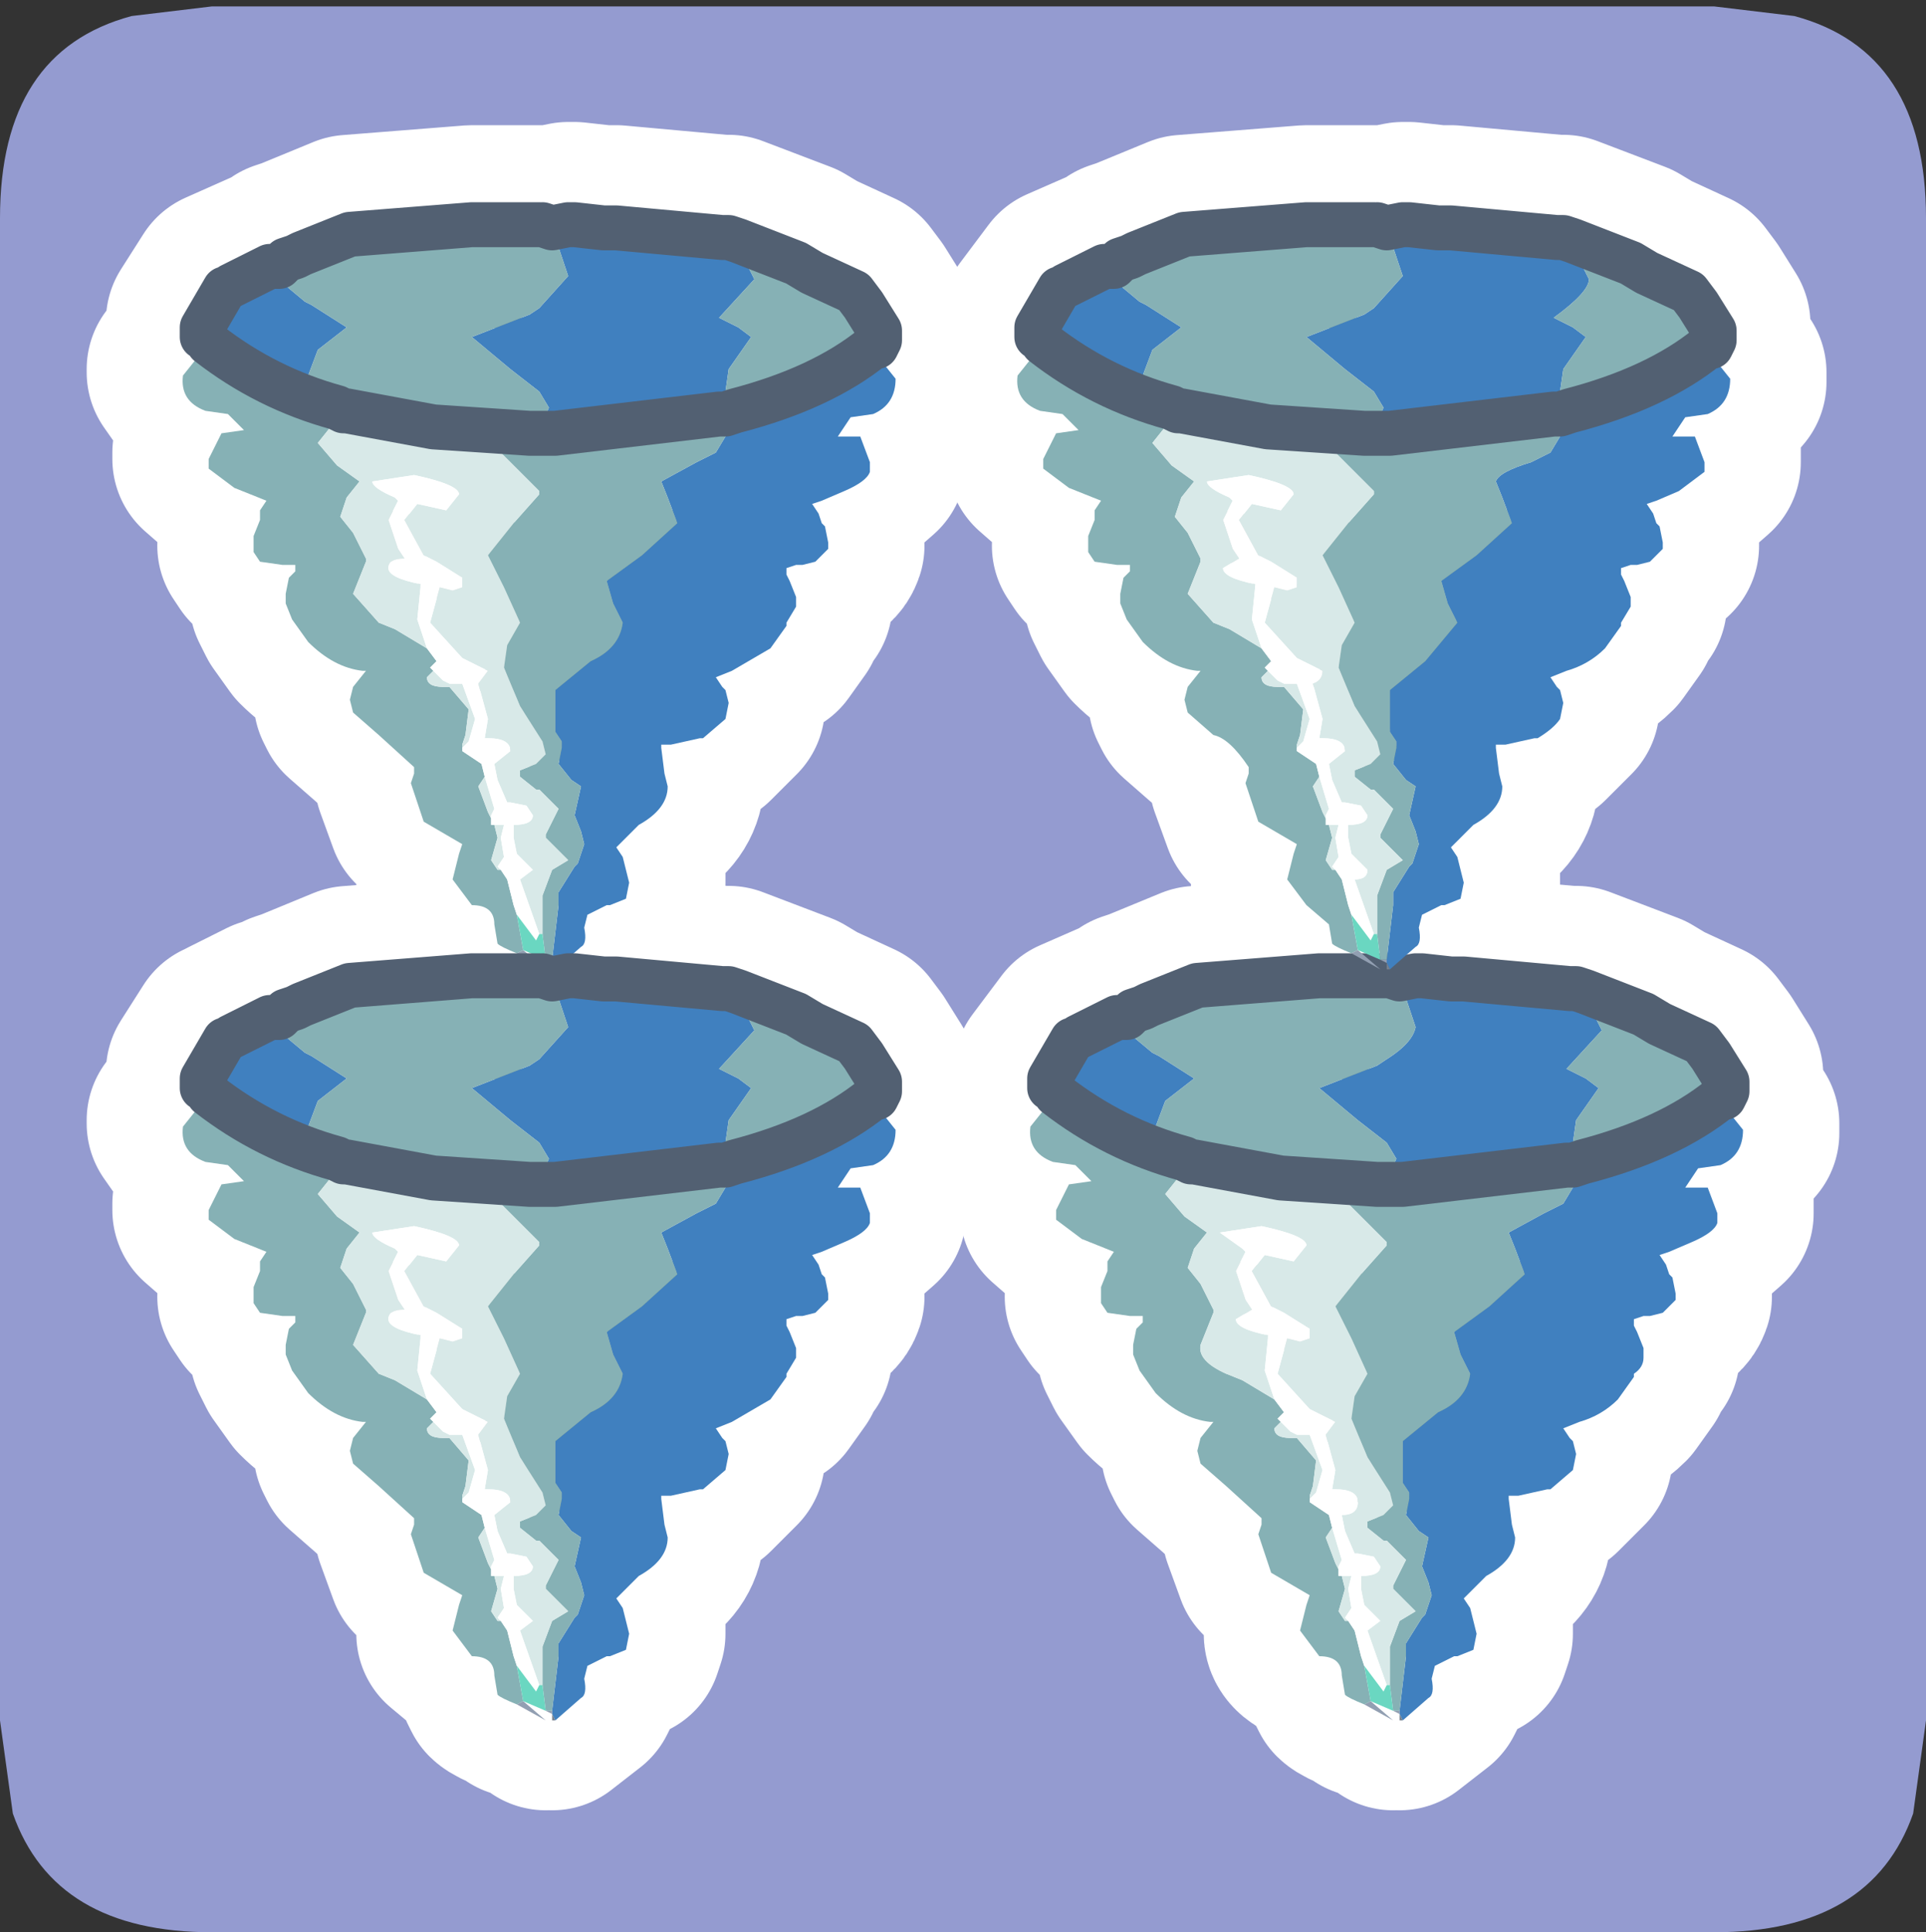 <?xml version="1.0" encoding="UTF-8" standalone="no"?>
<svg xmlns:ffdec="https://www.free-decompiler.com/flash" xmlns:xlink="http://www.w3.org/1999/xlink" ffdec:objectType="frame" height="30.1px" width="30.0px" xmlns="http://www.w3.org/2000/svg">
  <rect width="100%" height="100%" fill="#333333" stroke="none"/>
  <g transform="matrix(1.0, 0.0, 0.0, 1.0, 0.0, 0.0)">
    <use ffdec:characterId="1" height="30.0" transform="matrix(1.0, 0.0, 0.0, 1.0, 0.0, 0.0)" width="30.0" xlink:href="#shape0"/>
    <use ffdec:characterId="3" height="30.0" transform="matrix(1.0, 0.0, 0.0, 1.0, 0.0, 0.1)" width="30.0" xlink:href="#sprite0"/>
  </g>
  <defs>
    <g id="shape0" transform="matrix(1.0, 0.0, 0.0, 1.0, 0.0, 0.0)">
      <path d="M0.0 0.0 L30.0 0.0 30.0 30.0 0.0 30.0 0.0 0.0" fill="#33cc66" fill-opacity="0.0" fill-rule="evenodd" stroke="none"/>
    </g>
    <g id="sprite0" transform="matrix(1.0, 0.0, 0.0, 1.0, 30.0, 30.0)">
      <use ffdec:characterId="2" height="30.0" transform="matrix(1.0, 0.0, 0.0, 1.0, -30.0, -30.0)" width="30.0" xlink:href="#shape1"/>
    </g>
    <g id="shape1" transform="matrix(1.0, 0.0, 0.0, 1.0, 30.0, 30.0)">
      <path d="M0.0 -26.7 L0.0 -3.3 -0.2 -1.85 Q-0.85 0.0 -3.3 0.0 L-26.7 0.0 Q-29.15 0.0 -29.8 -1.85 L-30.0 -3.3 -30.0 -26.7 Q-30.0 -29.3 -27.95 -29.85 L-26.7 -30.0 -3.3 -30.0 -2.05 -29.85 Q0.0 -29.3 0.0 -26.7" fill="#949bd0" fill-rule="evenodd" stroke="none"/>
      <path d="M-26.5 -13.95 L-26.45 -13.95 -26.45 -14.0 -26.4 -14.0 -25.8 -14.3 -25.7 -14.3 -25.6 -14.35 -25.55 -14.35 -25.4 -14.4 -25.3 -14.45 -25.55 -14.0 -25.25 -13.75 -25.15 -13.7 -24.6 -13.35 -25.05 -13.0 -25.2 -12.6 -25.05 -12.35 -24.7 -12.1 -24.65 -12.1 -24.65 -12.05 Q-25.85 -12.4 -26.75 -13.15 L-26.8 -13.2 -26.8 -13.25 -26.75 -13.2 Q-25.85 -12.45 -24.7 -12.1 -25.85 -12.45 -26.75 -13.2 L-26.8 -13.25 -26.8 -13.2 -26.85 -13.2 -26.85 -13.25 -26.85 -13.4 -26.5 -13.95 M-16.05 -12.55 L-16.05 -12.45 Q-16.1 -12.15 -16.4 -12.0 L-16.75 -11.95 -16.95 -11.7 -16.95 -11.65 -16.6 -11.65 -16.45 -11.35 -16.45 -11.2 -16.45 -11.1 Q-16.5 -10.95 -16.85 -10.8 L-17.2 -10.65 -17.3 -10.6 -17.35 -10.6 -17.25 -10.45 -17.2 -10.3 -17.15 -10.25 -17.1 -10.1 -17.1 -10.05 -17.1 -10.0 -17.1 -9.9 -17.3 -9.7 -17.5 -9.65 -17.6 -9.65 -17.75 -9.6 -17.75 -9.55 -17.75 -9.5 -17.7 -9.4 -17.6 -9.15 -17.6 -9.05 -17.6 -9.0 -17.75 -8.75 -17.75 -8.7 -18.0 -8.35 -18.6 -8.0 -18.8 -7.95 -18.85 -8.0 -18.6 -8.05 -18.0 -8.4 -17.75 -8.75 -17.75 -8.8 -17.6 -9.0 -17.75 -8.8 -17.75 -8.75 -18.0 -8.4 -18.6 -8.05 -18.85 -8.0 -18.8 -7.95 -18.85 -7.95 -18.75 -7.75 -18.7 -7.7 -18.65 -7.6 -18.65 -7.4 -18.7 -7.3 -19.05 -6.95 -19.1 -6.95 -19.55 -6.85 -19.65 -6.85 -19.7 -6.85 -19.7 -6.8 -19.65 -6.55 -19.65 -6.4 -19.6 -6.25 -19.6 -6.2 Q-19.6 -5.85 -20.05 -5.6 L-20.3 -5.35 -20.4 -5.25 -20.3 -5.1 -20.2 -4.85 -20.2 -4.65 -20.25 -4.45 -20.5 -4.35 -20.55 -4.35 -20.85 -4.2 -20.9 -4.1 -20.9 -4.05 -20.9 -3.95 -20.9 -3.85 -20.95 -3.7 -21.35 -3.4 -21.4 -3.4 -21.4 -3.45 -21.4 -3.5 -21.3 -4.35 -21.3 -4.55 -21.05 -4.95 -20.9 -5.3 -20.95 -5.5 -21.05 -5.75 -20.95 -6.2 -21.1 -6.3 -21.3 -6.55 -21.25 -6.8 -21.25 -6.9 -21.35 -7.05 -21.35 -7.7 -20.8 -8.15 Q-20.35 -8.35 -20.3 -8.75 L-20.45 -9.05 -20.55 -9.4 -20.0 -9.8 -19.45 -10.3 -19.6 -10.7 -19.7 -10.95 -19.15 -11.25 Q-18.95 -11.35 -18.85 -11.4 L-18.7 -11.65 -18.7 -11.9 -18.8 -12.0 -21.35 -11.7 -21.7 -11.7 -21.65 -11.75 -21.6 -11.75 -21.45 -12.1 -21.6 -12.35 -22.05 -12.7 -22.65 -13.2 -21.75 -13.55 -21.6 -13.65 -21.15 -14.15 -21.4 -14.9 -21.15 -14.95 -21.05 -14.95 -20.6 -14.9 -20.5 -14.9 -20.4 -14.9 -18.75 -14.75 -18.7 -14.7 -18.5 -14.6 -18.25 -14.1 -18.8 -13.5 -18.5 -13.35 -18.3 -13.2 -18.65 -12.7 -18.7 -12.35 -18.7 -12.15 -18.7 -12.05 -18.8 -12.05 -21.35 -11.75 -21.6 -11.75 -21.35 -11.75 -18.8 -12.05 -18.7 -12.05 -18.7 -12.0 -18.55 -12.05 Q-17.2 -12.4 -16.4 -13.05 L-16.35 -13.0 -16.25 -12.8 -16.05 -12.55 M-26.8 -13.25 L-26.85 -13.25 -26.8 -13.25 M-20.4 -5.25 L-20.4 -5.35 -20.3 -5.4 -20.05 -5.65 Q-19.65 -5.85 -19.6 -6.2 -19.65 -5.85 -20.05 -5.65 L-20.3 -5.4 -20.4 -5.35 -20.4 -5.25 M-20.9 -3.85 L-20.95 -3.75 -21.4 -3.4 -20.95 -3.75 -20.9 -3.85 M-20.9 -4.1 L-20.85 -4.25 -20.55 -4.4 -20.5 -4.4 -20.25 -4.5 -20.2 -4.65 -20.25 -4.5 -20.5 -4.4 -20.55 -4.4 -20.85 -4.25 -20.9 -4.1 M-16.95 -11.7 L-16.75 -12.0 -16.4 -12.05 Q-16.1 -12.2 -16.05 -12.45 -16.1 -12.2 -16.4 -12.05 L-16.75 -12.0 -16.95 -11.7 M-17.75 -9.6 L-17.75 -9.65 -17.6 -9.7 -17.5 -9.7 -17.3 -9.75 Q-17.15 -9.75 -17.1 -9.9 -17.15 -9.75 -17.3 -9.75 L-17.5 -9.7 -17.6 -9.7 -17.75 -9.65 -17.75 -9.6 M-17.3 -10.6 L-17.35 -10.65 -17.2 -10.7 -16.85 -10.85 -16.45 -11.2 -16.85 -10.85 -17.2 -10.7 -17.35 -10.65 -17.3 -10.6 M-19.7 -6.85 L-19.7 -6.9 -19.65 -6.9 -19.55 -6.9 -19.1 -7.0 -19.05 -7.0 -18.7 -7.35 -18.65 -7.4 -18.7 -7.35 -19.05 -7.0 -19.1 -7.0 -19.55 -6.9 -19.65 -6.9 -19.7 -6.9 -19.7 -6.85" fill="#698e92" fill-rule="evenodd" stroke="none"/>
      <path d="M-21.55 -14.95 L-21.4 -14.95 -21.4 -14.9 -21.55 -14.95 M-25.55 -14.35 L-25.6 -14.35 -25.55 -14.4 -25.55 -14.35" fill="#c1d3e7" fill-rule="evenodd" stroke="none"/>
      <path d="M-25.55 -14.4 L-25.4 -14.45 -25.4 -14.4 -25.55 -14.35 -25.55 -14.4 M-21.4 -3.45 L-21.5 -3.5 -21.4 -3.5 -21.4 -3.45 M-21.85 -3.65 L-21.6 -3.5 -21.5 -3.4 -21.5 -3.35 -21.95 -3.6 -21.9 -3.6 -21.85 -3.65 M-26.8 -13.2 L-26.75 -13.15 -26.85 -13.05 -26.8 -13.15 -26.8 -13.2 M-24.65 -12.05 L-24.65 -12.1 -24.6 -12.05 -24.65 -12.05 M-21.15 -14.95 L-21.4 -14.9 -21.4 -14.95 -21.3 -14.95 -21.15 -14.95 M-18.7 -14.7 L-18.75 -14.75 -18.65 -14.75 -18.7 -14.7 M-21.6 -3.5 L-21.9 -3.6 -21.6 -3.5" fill="#929fb2" fill-rule="evenodd" stroke="none"/>
      <path d="M-25.4 -14.45 L-24.55 -14.8 -22.65 -14.95 -21.6 -14.95 -21.55 -14.95 -21.4 -14.9 -21.15 -14.15 -21.6 -13.65 -21.75 -13.55 -22.65 -13.2 -22.05 -12.7 -21.6 -12.35 -21.45 -12.1 -21.6 -11.75 -21.65 -11.75 -21.7 -11.7 -21.35 -11.7 -18.8 -12.0 -18.7 -11.9 -18.7 -11.65 -18.85 -11.4 Q-18.95 -11.35 -19.15 -11.25 L-19.7 -10.95 -19.6 -10.7 -19.45 -10.3 -20.0 -9.8 -20.55 -9.4 -20.45 -9.05 -20.3 -8.75 Q-20.35 -8.35 -20.8 -8.15 L-21.35 -7.7 -21.35 -7.05 -21.25 -6.9 -21.25 -6.8 -21.3 -6.55 -21.1 -6.3 -20.95 -6.2 -21.05 -5.75 -20.95 -5.5 -20.9 -5.3 -21.05 -4.95 -21.3 -4.55 -21.3 -4.35 -21.4 -3.5 -21.5 -3.5 -21.55 -4.35 -21.55 -4.5 -21.4 -4.9 -21.15 -5.05 -21.35 -5.25 -21.4 -5.3 -21.5 -5.4 -21.5 -5.45 -21.4 -5.65 -21.3 -5.85 -21.6 -6.15 -21.9 -6.35 -21.9 -6.45 -21.75 -6.65 -21.6 -6.75 -21.9 -7.45 Q-22.3 -8.15 -22.1 -8.4 L-21.9 -8.75 -22.15 -9.3 -22.4 -9.8 -22.0 -10.3 -21.6 -10.75 -21.6 -10.8 -21.95 -11.2 -22.3 -11.5 -21.75 -11.7 -23.25 -11.8 -24.6 -12.05 -24.65 -12.1 -24.7 -12.1 -25.05 -12.35 -25.2 -12.6 -25.05 -13.0 -24.6 -13.35 -25.15 -13.7 -25.25 -13.75 -25.55 -14.0 -25.3 -14.45 -25.4 -14.4 -25.4 -14.45 M-16.3 -13.3 L-16.3 -13.2 -16.3 -13.15 -16.35 -13.05 -16.4 -13.05 Q-17.2 -12.4 -18.55 -12.05 L-18.7 -12.0 -18.7 -12.05 -18.7 -12.15 -18.7 -12.35 -18.65 -12.7 -18.3 -13.2 -18.5 -13.35 -18.8 -13.5 -18.25 -14.1 -18.5 -14.6 -18.7 -14.7 -18.65 -14.75 -17.6 -14.35 -17.35 -14.2 -16.7 -13.9 -16.55 -13.7 -16.3 -13.3 M-21.95 -3.6 Q-22.2 -3.7 -22.25 -3.75 L-22.3 -3.9 -22.25 -3.8 Q-22.2 -3.75 -21.95 -3.65 L-21.9 -3.6 -21.95 -3.6 M-22.3 -4.1 L-22.65 -4.35 -22.95 -4.65 -22.65 -4.4 Q-22.3 -4.4 -22.3 -4.1 M-22.8 -5.35 L-23.4 -5.65 -23.6 -6.25 -23.4 -5.7 -22.8 -5.4 -22.8 -5.35 M-23.55 -6.5 L-24.1 -7.0 -24.5 -7.35 -24.55 -7.5 -24.5 -7.4 -24.1 -7.05 -23.55 -6.55 -23.55 -6.5 M-24.35 -8.0 Q-24.8 -8.05 -25.2 -8.45 L-25.45 -8.8 -25.55 -9.05 -25.45 -8.85 -25.2 -8.5 Q-24.8 -8.1 -24.35 -8.05 L-24.3 -8.05 -24.35 -8.0 M-25.4 -9.65 L-25.6 -9.65 -25.95 -9.7 -26.05 -9.9 -25.95 -9.75 -25.6 -9.7 -25.4 -9.7 -25.4 -9.65 M-24.65 -12.1 L-24.6 -12.1 -23.25 -11.85 -21.75 -11.75 -21.65 -11.75 -21.75 -11.75 -23.25 -11.85 -24.6 -12.1 -24.65 -12.1 M-26.25 -11.85 L-26.45 -12.0 -26.8 -12.05 Q-27.2 -12.2 -27.15 -12.6 L-26.8 -12.1 -26.45 -12.05 -26.2 -11.85 -26.25 -11.85 M-25.9 -10.65 L-26.35 -10.85 -26.75 -11.2 -26.75 -11.25 -26.35 -10.9 -25.85 -10.7 -25.9 -10.65 M-16.3 -13.2 L-16.35 -13.15 -16.4 -13.1 Q-17.2 -12.5 -18.55 -12.1 L-18.7 -12.05 -18.55 -12.1 Q-17.2 -12.5 -16.4 -13.1 L-16.35 -13.15 -16.3 -13.2 M-16.35 -13.15 L-16.35 -13.05 -16.35 -13.15" fill="#9db7b6" fill-rule="evenodd" stroke="none"/>
      <path d="M-21.5 -3.5 L-21.85 -3.65 -21.9 -4.3 -22.05 -4.75 -21.9 -4.75 -21.7 -4.9 -22.0 -5.15 Q-22.25 -5.15 -22.25 -4.95 L-22.2 -4.9 -22.25 -4.9 -22.35 -5.05 -22.25 -5.4 -22.3 -5.6 -22.0 -5.6 Q-21.7 -5.6 -21.7 -5.75 L-22.05 -6.0 -22.35 -5.75 -22.35 -5.7 -22.4 -5.8 -22.55 -6.2 -22.45 -6.45 -22.4 -6.45 -22.45 -6.5 -22.45 -6.55 -22.35 -6.55 -22.05 -6.75 Q-22.05 -6.95 -22.4 -6.95 L-22.8 -6.8 -22.8 -6.85 -22.75 -7.0 -22.7 -7.4 -23.0 -7.75 -23.1 -7.75 -23.35 -7.95 -23.25 -8.0 -23.1 -7.85 -22.7 -7.8 -22.4 -8.0 -22.85 -8.2 -23.2 -8.15 -23.85 -8.65 -24.1 -8.75 -24.5 -9.2 -24.3 -9.7 -24.3 -9.75 -24.5 -10.15 -24.7 -10.4 -24.6 -10.7 -24.4 -10.95 -24.75 -11.2 -25.05 -11.55 -24.85 -11.85 -24.65 -12.05 -24.6 -12.05 -23.25 -11.8 -21.75 -11.7 -22.3 -11.5 -21.95 -11.2 -21.6 -10.8 -21.6 -10.75 -22.0 -10.3 -22.4 -9.8 -22.15 -9.3 -21.9 -8.75 -22.1 -8.4 Q-22.3 -8.15 -21.9 -7.45 L-21.6 -6.75 -21.75 -6.65 -21.9 -6.45 -21.9 -6.35 -21.6 -6.15 -21.3 -5.85 -21.4 -5.65 -21.5 -5.45 -21.5 -5.4 -21.4 -5.3 -21.35 -5.25 -21.15 -5.05 -21.4 -4.9 -21.55 -4.5 -21.55 -4.35 -21.5 -3.5 M-23.85 -10.7 L-23.05 -10.55 -22.85 -10.75 Q-22.85 -10.9 -23.55 -11.05 L-24.2 -10.95 Q-24.2 -10.85 -23.85 -10.7 M-22.8 -9.3 L-22.8 -9.45 -23.35 -9.75 -23.95 -9.6 Q-23.95 -9.4 -22.95 -9.25 L-22.8 -9.3" fill="#bfd0d0" fill-rule="evenodd" stroke="none"/>
      <path d="M-23.2 -8.15 L-22.85 -8.2 -22.4 -8.0 -22.7 -7.8 -23.1 -7.85 -23.25 -8.0 -23.3 -8.05 -23.2 -8.15 M-22.8 -6.8 L-22.4 -6.95 Q-22.05 -6.95 -22.05 -6.75 L-22.35 -6.55 -22.45 -6.55 -22.8 -6.75 -22.8 -6.8 M-22.35 -5.7 L-22.35 -5.75 -22.05 -6.0 -21.7 -5.75 Q-21.7 -5.6 -22.0 -5.6 L-22.3 -5.6 -22.35 -5.6 -22.35 -5.7 M-22.2 -4.9 L-22.25 -4.95 Q-22.25 -5.15 -22.0 -5.15 L-21.7 -4.9 -21.9 -4.75 -22.05 -4.75 -22.2 -4.9 M-22.8 -9.3 L-22.95 -9.25 Q-23.95 -9.4 -23.95 -9.6 L-23.35 -9.75 -22.8 -9.45 -22.8 -9.3 M-23.85 -10.7 Q-24.2 -10.85 -24.2 -10.95 L-23.55 -11.05 Q-22.85 -10.9 -22.85 -10.75 L-23.05 -10.55 -23.85 -10.7" fill="#ffffff" fill-rule="evenodd" stroke="none"/>
      <path d="M-16.4 -13.05 L-16.35 -13.05 -16.35 -13.0 -16.4 -13.05" fill="#74808e" fill-rule="evenodd" stroke="none"/>
      <path d="M-26.4 -14.0 L-25.8 -14.3 -25.7 -14.3 -25.55 -14.4 -25.4 -14.45 -24.55 -14.8 -22.65 -14.95 -21.6 -14.95 M-21.55 -14.95 L-21.4 -14.95 -21.15 -15.0 -21.05 -15.0 -20.6 -14.95 -20.5 -14.95 -20.4 -14.95 -18.75 -14.8 -18.65 -14.8 -17.6 -14.4 -17.35 -14.25 -16.7 -13.95 -16.55 -13.75 -16.3 -13.35 -16.3 -13.3 -16.3 -13.2 -16.35 -13.15 -16.4 -13.1 Q-17.2 -12.5 -18.55 -12.1 L-18.7 -12.05 -18.8 -12.05 -21.35 -11.75 -21.6 -11.75 -21.65 -11.75 -21.75 -11.75 -23.25 -11.85 -24.6 -12.1 -24.65 -12.1 -24.7 -12.1 Q-25.85 -12.45 -26.75 -13.2 L-26.8 -13.25 -26.8 -13.2 -26.8 -13.15 -26.85 -13.1 -26.95 -12.9 -27.15 -12.65 -27.15 -12.6 -26.8 -12.1 -26.45 -12.05 -26.2 -11.85 -26.25 -11.85 -26.55 -11.75 -26.75 -11.35 -26.75 -11.25 -26.35 -10.9 -25.85 -10.7 -25.9 -10.65 -25.95 -10.55 -25.95 -10.4 -26.05 -10.15 M-16.35 -13.05 L-16.25 -12.85 -16.05 -12.6 -16.05 -12.55 -16.05 -12.45 Q-16.1 -12.2 -16.4 -12.05 L-16.75 -12.0 -16.95 -11.7 -16.6 -11.7 -16.45 -11.35 -16.45 -11.2 -16.85 -10.85 -17.2 -10.7 -17.35 -10.65 -17.3 -10.6 -17.25 -10.5 -17.25 -10.45 -17.2 -10.35 -17.15 -10.3 -17.1 -10.1 -17.1 -10.05 M-17.1 -10.0 L-17.1 -9.9 Q-17.15 -9.75 -17.3 -9.75 L-17.5 -9.7 -17.6 -9.7 -17.75 -9.65 -17.75 -9.6 -17.75 -9.55 -17.7 -9.45 -17.6 -9.2 -17.6 -9.15 -17.6 -9.05 -17.6 -9.0 -17.75 -8.8 -17.75 -8.75 -18.0 -8.4 -18.6 -8.05 -18.85 -8.0 -18.8 -7.95 -18.75 -7.8 -18.7 -7.75 -18.65 -7.6 -18.65 -7.4 -18.7 -7.35 -19.05 -7.0 -19.1 -7.0 -19.55 -6.9 -19.65 -6.9 -19.7 -6.9 -19.7 -6.85 -19.7 -6.8 -19.65 -6.55 -19.65 -6.45 -19.6 -6.25 -19.6 -6.2 Q-19.65 -5.85 -20.05 -5.65 L-20.3 -5.4 -20.4 -5.35 -20.4 -5.25 -20.3 -5.15 -20.2 -4.85 -20.2 -4.65 -20.25 -4.5 -20.5 -4.4 -20.55 -4.4 -20.85 -4.25 -20.9 -4.1 -20.9 -4.05 -20.9 -3.95 -20.9 -3.85 -20.95 -3.75 -21.4 -3.4 M-21.6 -3.5 L-21.5 -3.4 M-22.3 -3.9 L-22.3 -4.0 -22.3 -4.1 Q-22.3 -4.4 -22.65 -4.4 L-22.95 -4.65 -22.95 -4.8 -22.85 -5.2 -22.8 -5.35 -22.8 -5.4 -23.4 -5.7 -23.6 -6.25 -23.6 -6.3 -23.55 -6.45 -23.55 -6.5 -23.55 -6.55 -24.1 -7.05 -24.5 -7.4 -24.55 -7.5 -24.55 -7.6 -24.5 -7.8 -24.35 -8.0 -24.3 -8.05 -24.35 -8.05 Q-24.8 -8.1 -25.2 -8.5 L-25.45 -8.85 -25.55 -9.05 -25.55 -9.1 -25.55 -9.2 -25.55 -9.25 -25.5 -9.5 -25.4 -9.6 -25.4 -9.65 -25.4 -9.7 -25.6 -9.7 -25.95 -9.75 -26.05 -9.9 M-26.85 -13.25 L-26.85 -13.4 -26.5 -13.95 M-26.85 -13.25 L-26.8 -13.25 M-21.9 -3.6 L-21.6 -3.5 M-21.9 -3.6 L-21.95 -3.65 Q-22.2 -3.75 -22.25 -3.8 L-22.3 -3.9 M-16.35 -13.05 L-16.35 -13.15" fill="none" stroke="#ffffff" stroke-linecap="round" stroke-linejoin="round" stroke-width="3.0"/>
      <path d="M-18.75 -26.45 L-18.7 -26.4 -18.5 -26.3 -18.25 -25.8 -18.8 -25.2 -18.5 -25.05 -18.3 -24.9 -18.65 -24.4 -18.7 -24.05 -18.7 -23.85 -18.7 -23.75 -18.8 -23.75 -21.35 -23.45 -21.6 -23.45 -21.35 -23.45 -18.8 -23.75 -18.7 -23.75 -18.7 -23.7 -18.55 -23.75 Q-17.2 -24.1 -16.4 -24.75 L-16.35 -24.7 -16.25 -24.5 -16.05 -24.25 -16.05 -24.15 Q-16.1 -23.85 -16.4 -23.7 L-16.75 -23.65 -16.95 -23.4 -16.75 -23.7 -16.4 -23.75 Q-16.1 -23.9 -16.05 -24.15 -16.1 -23.9 -16.4 -23.75 L-16.75 -23.7 -16.95 -23.4 -16.95 -23.35 -16.6 -23.35 -16.45 -23.15 -16.45 -23.1 -16.45 -22.9 -16.45 -22.8 Q-16.5 -22.65 -16.85 -22.5 L-17.2 -22.35 -17.3 -22.3 -17.35 -22.3 -17.25 -22.15 -17.2 -22.0 -17.15 -21.95 -17.1 -21.8 -17.1 -21.7 -17.1 -21.65 -17.1 -21.6 -17.3 -21.4 -17.5 -21.35 -17.6 -21.35 -17.75 -21.3 -17.75 -21.25 -17.75 -21.2 -17.7 -21.1 -17.6 -20.85 -17.6 -20.75 -17.6 -20.7 -17.75 -20.45 -17.75 -20.4 -18.0 -20.05 -18.6 -19.7 -18.8 -19.65 -18.85 -19.7 -18.6 -19.75 -18.0 -20.1 -17.75 -20.45 -17.75 -20.5 -17.6 -20.7 -17.75 -20.5 -17.75 -20.45 -18.0 -20.1 -18.6 -19.75 -18.85 -19.7 -18.8 -19.65 -18.85 -19.65 -18.75 -19.45 -18.7 -19.4 -18.65 -19.3 -18.65 -19.1 -18.7 -19.0 -19.05 -18.65 -19.1 -18.65 -19.55 -18.55 -19.65 -18.55 -19.7 -18.55 -19.7 -18.5 -19.65 -18.25 -19.65 -18.15 -19.65 -18.1 -19.6 -17.95 -19.6 -17.9 Q-19.6 -17.55 -20.05 -17.3 L-20.3 -17.05 -20.4 -16.95 -20.4 -17.05 -20.3 -17.1 -20.05 -17.35 Q-19.65 -17.55 -19.6 -17.9 -19.65 -17.55 -20.05 -17.35 L-20.3 -17.1 -20.4 -17.05 -20.4 -16.95 -20.3 -16.8 -20.2 -16.55 -20.2 -16.35 -20.25 -16.15 -20.5 -16.05 -20.55 -16.05 -20.85 -15.9 -20.9 -15.8 -20.9 -15.75 -20.9 -15.65 -20.9 -15.55 -20.95 -15.4 -21.35 -15.1 -21.4 -15.1 -21.4 -15.15 -21.4 -15.2 -21.3 -16.05 -21.3 -16.25 -21.05 -16.65 -20.9 -17.0 -20.95 -17.2 -21.05 -17.45 -20.95 -17.9 -21.1 -18.0 -21.3 -18.25 -21.25 -18.5 -21.25 -18.6 -21.35 -18.75 -21.35 -19.4 -20.8 -19.85 Q-20.35 -20.05 -20.3 -20.45 L-20.45 -20.75 -20.55 -21.1 -20.0 -21.5 -19.45 -22.0 -19.6 -22.4 -19.7 -22.65 -19.15 -22.95 Q-18.95 -23.05 -18.85 -23.1 L-18.7 -23.35 -18.7 -23.6 -18.8 -23.7 -21.35 -23.4 -21.7 -23.4 -21.65 -23.45 -21.6 -23.45 -21.45 -23.8 -21.6 -24.05 -22.05 -24.4 -22.65 -24.9 -21.75 -25.25 -21.6 -25.35 -21.15 -25.85 -21.4 -26.6 -21.15 -26.65 -21.05 -26.65 -20.6 -26.6 -20.5 -26.6 -20.4 -26.6 -18.75 -26.45 M-26.85 -24.95 L-26.8 -24.95 -26.75 -24.9 Q-25.85 -24.15 -24.7 -23.8 L-24.65 -23.8 -24.65 -23.75 Q-25.85 -24.1 -26.75 -24.85 L-26.8 -24.9 -26.85 -24.9 -26.85 -24.95 M-26.8 -24.95 L-26.8 -24.9 -26.8 -24.95 M-20.9 -15.8 L-20.85 -15.95 -20.55 -16.1 -20.5 -16.1 -20.25 -16.2 -20.2 -16.35 -20.25 -16.2 -20.5 -16.1 -20.55 -16.1 -20.85 -15.95 -20.9 -15.8 M-20.9 -15.55 L-20.95 -15.45 -21.4 -15.1 -20.95 -15.45 -20.9 -15.55 M-17.3 -22.3 L-17.35 -22.35 -17.2 -22.4 -16.85 -22.55 -16.45 -22.9 -16.85 -22.55 -17.2 -22.4 -17.35 -22.35 -17.3 -22.3 M-17.75 -21.3 L-17.75 -21.35 -17.6 -21.4 -17.5 -21.4 -17.3 -21.45 Q-17.15 -21.45 -17.1 -21.6 -17.15 -21.45 -17.3 -21.45 L-17.5 -21.4 -17.6 -21.4 -17.75 -21.35 -17.75 -21.3 M-19.7 -18.55 L-19.7 -18.6 -19.65 -18.6 -19.55 -18.6 -19.1 -18.7 -19.05 -18.7 -18.7 -19.05 -18.65 -19.1 -18.7 -19.05 -19.05 -18.7 -19.1 -18.7 -19.55 -18.6 -19.65 -18.6 -19.7 -18.6 -19.7 -18.55" fill="#698e92" fill-rule="evenodd" stroke="none"/>
      <path d="M-18.7 -26.4 L-18.75 -26.45 -18.65 -26.45 -18.7 -26.4 M-21.15 -26.65 L-21.4 -26.6 -21.4 -26.65 -21.3 -26.65 -21.15 -26.65 M-21.4 -15.15 L-21.5 -15.2 -21.4 -15.2 -21.4 -15.15 M-21.85 -15.35 L-21.6 -15.2 -21.5 -15.1 -21.5 -15.05 -21.95 -15.3 -21.9 -15.3 -21.85 -15.35 M-25.4 -26.1 L-25.55 -26.05 -25.55 -26.1 -25.4 -26.15 -25.4 -26.1 M-26.8 -24.9 L-26.75 -24.85 -26.85 -24.75 -26.8 -24.85 -26.8 -24.9 M-24.65 -23.75 L-24.65 -23.8 -24.6 -23.75 -24.65 -23.75 M-21.6 -15.2 L-21.9 -15.3 -21.6 -15.2" fill="#929fb2" fill-rule="evenodd" stroke="none"/>
      <path d="M-21.4 -26.6 L-21.15 -25.85 -21.6 -25.35 -21.75 -25.25 -22.65 -24.9 -22.05 -24.4 -21.6 -24.05 -21.45 -23.8 -21.6 -23.45 -21.65 -23.45 -21.75 -23.45 -23.25 -23.55 -24.6 -23.8 -24.65 -23.8 -24.7 -23.8 -25.05 -24.05 -25.2 -24.3 -25.05 -24.7 -24.6 -25.05 -25.15 -25.4 -25.25 -25.45 -25.55 -25.7 -25.3 -26.15 -25.4 -26.1 -25.4 -26.15 -24.55 -26.5 -22.65 -26.65 -21.6 -26.65 -21.55 -26.65 -21.4 -26.6 M-18.7 -23.75 L-18.7 -23.85 -18.7 -24.05 -18.65 -24.4 -18.3 -24.9 -18.5 -25.05 -18.8 -25.2 -18.25 -25.8 -18.5 -26.3 -18.7 -26.4 -18.65 -26.45 -17.6 -26.05 -17.35 -25.9 -16.7 -25.6 -16.55 -25.4 -16.3 -25.0 -16.3 -24.9 -16.3 -24.85 -16.35 -24.75 -16.4 -24.75 Q-17.2 -24.1 -18.55 -23.75 L-18.7 -23.7 -18.7 -23.75 -18.55 -23.8 Q-17.2 -24.2 -16.4 -24.8 L-16.35 -24.85 -16.3 -24.9 -16.35 -24.85 -16.4 -24.8 Q-17.2 -24.2 -18.55 -23.8 L-18.7 -23.75 M-21.95 -15.3 Q-22.2 -15.4 -22.25 -15.45 L-22.3 -15.6 -22.25 -15.5 Q-22.2 -15.45 -21.95 -15.35 L-21.9 -15.3 -21.95 -15.3 M-22.3 -15.8 L-22.65 -16.05 -22.95 -16.35 -22.65 -16.1 Q-22.3 -16.1 -22.3 -15.8 M-22.8 -17.05 L-23.4 -17.35 -23.6 -17.95 -23.4 -17.4 -22.8 -17.1 -22.8 -17.05 M-23.55 -18.2 L-24.1 -18.7 -24.5 -19.05 -24.55 -19.2 -24.5 -19.1 -24.1 -18.75 -23.55 -18.25 -23.55 -18.2 M-24.35 -19.7 Q-24.8 -19.75 -25.2 -20.15 L-25.45 -20.5 -25.55 -20.75 -25.45 -20.55 -25.2 -20.2 Q-24.8 -19.8 -24.35 -19.75 L-24.3 -19.75 -24.35 -19.7 M-25.4 -21.35 L-25.6 -21.35 -25.95 -21.4 -26.05 -21.6 -25.95 -21.45 -25.6 -21.4 -25.4 -21.4 -25.4 -21.35 M-27.15 -24.3 L-26.8 -23.8 -26.45 -23.75 -26.2 -23.55 -26.25 -23.55 -26.45 -23.7 -26.8 -23.75 Q-27.2 -23.9 -27.15 -24.3 M-26.75 -22.95 L-26.35 -22.6 -25.85 -22.4 -25.9 -22.35 -26.35 -22.55 -26.75 -22.9 -26.75 -22.95 M-24.65 -23.8 L-24.6 -23.8 -23.25 -23.55 -21.75 -23.45 -21.65 -23.45 -21.7 -23.4 -21.35 -23.4 -18.8 -23.7 -18.7 -23.6 -18.7 -23.35 -18.85 -23.1 Q-18.95 -23.05 -19.15 -22.95 L-19.7 -22.65 -19.6 -22.4 -19.45 -22.0 -20.0 -21.5 -20.55 -21.1 -20.45 -20.75 -20.3 -20.45 Q-20.35 -20.05 -20.8 -19.85 L-21.35 -19.4 -21.35 -18.75 -21.25 -18.6 -21.25 -18.5 -21.3 -18.25 -21.1 -18.0 -20.95 -17.9 -21.05 -17.45 -20.95 -17.2 -20.9 -17.0 -21.05 -16.65 -21.3 -16.25 -21.3 -16.05 -21.4 -15.2 -21.5 -15.2 -21.55 -16.05 -21.55 -16.2 -21.4 -16.6 -21.15 -16.75 -21.35 -16.95 -21.4 -17.0 -21.5 -17.1 -21.5 -17.15 -21.4 -17.35 -21.3 -17.55 -21.6 -17.85 -21.9 -18.05 -21.9 -18.15 -21.75 -18.35 -21.6 -18.45 -21.9 -19.15 Q-22.3 -19.85 -22.1 -20.1 L-21.9 -20.45 -22.15 -21.0 -22.4 -21.5 -22.0 -22.0 -21.6 -22.45 -21.6 -22.5 -21.95 -22.9 -22.3 -23.2 -21.75 -23.4 -23.25 -23.5 -24.6 -23.75 -24.65 -23.8 M-16.35 -24.85 L-16.35 -24.75 -16.35 -24.85" fill="#9db7b6" fill-rule="evenodd" stroke="none"/>
      <path d="M-25.55 -26.05 L-25.6 -26.05 -25.55 -26.1 -25.55 -26.05 M-21.4 -26.65 L-21.4 -26.6 -21.55 -26.65 -21.4 -26.65" fill="#c1d3e7" fill-rule="evenodd" stroke="none"/>
      <path d="M-21.5 -15.2 L-21.85 -15.35 -21.9 -16.0 -22.05 -16.45 -21.9 -16.45 -21.7 -16.6 -22.0 -16.85 Q-22.25 -16.85 -22.25 -16.65 L-22.2 -16.6 -22.25 -16.6 -22.35 -16.75 -22.25 -17.1 -22.3 -17.3 -22.0 -17.3 Q-21.7 -17.3 -21.7 -17.45 L-22.05 -17.7 -22.35 -17.45 -22.35 -17.4 -22.4 -17.5 -22.55 -17.9 -22.45 -18.15 -22.4 -18.15 -22.45 -18.2 -22.45 -18.25 -22.35 -18.25 -22.05 -18.45 Q-22.05 -18.65 -22.4 -18.65 L-22.8 -18.5 -22.8 -18.55 -22.75 -18.7 -22.7 -19.1 -23.0 -19.45 -23.1 -19.45 -23.35 -19.65 -23.25 -19.7 -23.1 -19.55 -22.7 -19.5 -22.4 -19.7 -22.85 -19.9 -23.2 -19.85 -23.85 -20.35 -24.1 -20.45 -24.5 -20.9 -24.3 -21.4 -24.3 -21.45 -24.5 -21.85 -24.7 -22.1 -24.6 -22.4 -24.4 -22.65 -24.75 -22.9 -25.05 -23.25 -24.85 -23.55 -24.65 -23.75 -24.6 -23.75 -23.25 -23.5 -21.75 -23.4 -22.3 -23.2 -21.95 -22.9 -21.6 -22.5 -21.6 -22.45 -22.0 -22.0 -22.4 -21.5 -22.15 -21.0 -21.9 -20.45 -22.1 -20.1 Q-22.3 -19.85 -21.9 -19.15 L-21.6 -18.45 -21.75 -18.35 -21.9 -18.15 -21.9 -18.05 -21.6 -17.85 -21.3 -17.55 -21.4 -17.35 -21.5 -17.15 -21.5 -17.1 -21.4 -17.0 -21.35 -16.95 -21.15 -16.75 -21.4 -16.6 -21.55 -16.2 -21.55 -16.05 -21.5 -15.2 M-23.35 -21.45 L-23.95 -21.3 Q-23.95 -21.1 -22.95 -20.95 L-22.8 -21.0 -22.8 -21.15 -23.35 -21.45 M-23.05 -22.25 L-22.85 -22.45 Q-22.85 -22.6 -23.55 -22.75 L-24.2 -22.65 Q-24.2 -22.55 -23.85 -22.4 L-23.05 -22.25" fill="#bfd0d0" fill-rule="evenodd" stroke="none"/>
      <path d="M-23.2 -19.85 L-22.85 -19.9 -22.4 -19.7 -22.7 -19.5 -23.1 -19.55 -23.25 -19.7 -23.3 -19.75 -23.2 -19.85 M-22.8 -18.5 L-22.4 -18.65 Q-22.05 -18.65 -22.05 -18.45 L-22.35 -18.25 -22.45 -18.25 -22.8 -18.45 -22.8 -18.5 M-22.35 -17.4 L-22.35 -17.45 -22.05 -17.7 -21.7 -17.45 Q-21.7 -17.3 -22.0 -17.3 L-22.3 -17.3 -22.35 -17.3 -22.35 -17.4 M-22.2 -16.6 L-22.25 -16.65 Q-22.25 -16.85 -22.0 -16.85 L-21.7 -16.6 -21.9 -16.45 -22.05 -16.45 -22.2 -16.6 M-23.05 -22.25 L-23.85 -22.4 Q-24.2 -22.55 -24.2 -22.65 L-23.55 -22.75 Q-22.85 -22.6 -22.85 -22.45 L-23.05 -22.25 M-23.35 -21.45 L-22.8 -21.15 -22.8 -21.0 -22.95 -20.95 Q-23.95 -21.1 -23.95 -21.3 L-23.35 -21.45" fill="#ffffff" fill-rule="evenodd" stroke="none"/>
      <path d="M-16.35 -24.7 L-16.4 -24.75 -16.35 -24.75 -16.35 -24.7" fill="#74808e" fill-rule="evenodd" stroke="none"/>
      <path d="M-21.6 -23.45 L-21.35 -23.45 -18.8 -23.75 -18.7 -23.75 -18.55 -23.8 Q-17.2 -24.2 -16.4 -24.8 L-16.35 -24.85 -16.3 -24.9 -16.3 -25.0 -16.3 -25.05 -16.55 -25.45 -16.7 -25.65 -17.35 -25.95 -17.6 -26.1 -18.65 -26.5 -18.75 -26.5 -20.4 -26.65 -20.5 -26.65 -20.6 -26.65 -21.05 -26.7 -21.15 -26.7 -21.4 -26.65 -21.55 -26.65 M-16.35 -24.75 L-16.25 -24.55 -16.05 -24.3 -16.05 -24.25 -16.05 -24.15 Q-16.1 -23.9 -16.4 -23.75 L-16.75 -23.7 -16.95 -23.4 -16.6 -23.4 -16.45 -23.15 -16.45 -23.1 -16.45 -22.9 -16.85 -22.55 -17.2 -22.4 -17.35 -22.35 -17.3 -22.3 -17.25 -22.2 -17.25 -22.15 -17.2 -22.05 -17.15 -22.0 -17.1 -21.8 -17.1 -21.7 M-17.1 -21.65 L-17.1 -21.6 Q-17.15 -21.45 -17.3 -21.45 L-17.5 -21.4 -17.6 -21.4 -17.75 -21.35 -17.75 -21.3 -17.75 -21.25 -17.7 -21.15 -17.6 -20.9 -17.6 -20.85 -17.6 -20.75 -17.6 -20.7 -17.75 -20.5 -17.75 -20.45 -18.0 -20.1 -18.6 -19.75 -18.85 -19.7 -18.8 -19.65 -18.75 -19.5 -18.7 -19.45 -18.65 -19.3 -18.65 -19.1 -18.7 -19.05 -19.05 -18.7 -19.1 -18.7 -19.55 -18.6 -19.65 -18.6 -19.7 -18.6 -19.7 -18.55 -19.7 -18.5 -19.65 -18.25 -19.65 -18.15 -19.6 -17.95 -19.6 -17.9 Q-19.65 -17.55 -20.05 -17.35 L-20.3 -17.1 -20.4 -17.05 -20.4 -16.95 -20.3 -16.85 -20.2 -16.55 -20.2 -16.35 -20.25 -16.2 -20.5 -16.1 -20.55 -16.1 -20.85 -15.95 -20.9 -15.8 -20.9 -15.75 -20.9 -15.65 -20.9 -15.55 -20.95 -15.45 -21.4 -15.1 M-21.6 -15.2 L-21.5 -15.1 M-22.3 -15.6 L-22.3 -15.7 -22.3 -15.8 Q-22.3 -16.1 -22.65 -16.1 L-22.95 -16.35 -22.95 -16.5 -22.85 -16.9 -22.8 -17.05 -22.8 -17.1 -23.4 -17.4 -23.6 -17.95 -23.6 -18.0 -23.55 -18.15 -23.55 -18.2 -23.55 -18.25 -24.1 -18.75 -24.5 -19.1 -24.55 -19.2 -24.55 -19.3 -24.5 -19.5 -24.35 -19.7 -24.3 -19.75 -24.35 -19.75 Q-24.8 -19.8 -25.2 -20.2 L-25.45 -20.55 -25.55 -20.75 -25.55 -20.8 -25.55 -20.9 -25.55 -20.95 -25.5 -21.2 -25.4 -21.3 -25.4 -21.35 -25.4 -21.4 -25.6 -21.4 -25.95 -21.45 -26.05 -21.6 M-26.85 -24.95 L-26.8 -24.95 -26.75 -24.9 Q-25.85 -24.15 -24.7 -23.8 L-24.65 -23.8 -24.6 -23.8 -23.25 -23.55 -21.75 -23.45 -21.65 -23.45 -21.6 -23.45 M-25.6 -26.05 L-26.5 -25.65 -26.85 -25.1 -26.85 -24.95 M-26.8 -24.9 L-26.8 -24.95 M-26.8 -24.85 L-26.8 -24.9 M-26.8 -24.85 L-26.85 -24.8 -26.95 -24.6 -27.15 -24.35 -27.15 -24.3 -26.8 -23.8 -26.45 -23.75 -26.2 -23.55 -26.25 -23.55 -26.55 -23.45 -26.75 -23.05 -26.75 -22.95 -26.35 -22.6 -25.85 -22.4 -25.9 -22.35 -25.95 -22.25 -25.95 -22.1 -26.05 -21.85 M-25.4 -26.15 L-25.55 -26.1 M-21.6 -26.65 L-22.65 -26.65 -24.55 -26.5 -25.4 -26.15 M-21.9 -15.3 L-21.6 -15.2 M-21.9 -15.3 L-21.95 -15.35 Q-22.2 -15.45 -22.25 -15.5 L-22.3 -15.6 M-16.35 -24.75 L-16.35 -24.85" fill="none" stroke="#ffffff" stroke-linecap="round" stroke-linejoin="round" stroke-width="3.0"/>
      <path d="M-18.65 -26.4 L-18.7 -26.35 -18.75 -26.4 -18.65 -26.4 M-25.55 -26.05 L-25.4 -26.1 -25.4 -26.05 -25.55 -26.0 -25.55 -26.05 M-21.4 -26.6 L-21.3 -26.6 -21.15 -26.6 -21.4 -26.55 -21.4 -26.6 M-24.65 -23.75 L-24.6 -23.7 -24.65 -23.7 -24.65 -23.75 M-21.5 -15.15 L-21.4 -15.15 -21.4 -15.1 -21.5 -15.15 M-26.75 -24.75 L-26.85 -24.7 -26.8 -24.85 -26.75 -24.75 M-21.95 -15.25 L-21.85 -15.3 -21.5 -15.0 -21.95 -15.25" fill="#929fb2" fill-rule="evenodd" stroke="none"/>
      <path d="M-18.7 -26.35 L-18.65 -26.4 -18.5 -26.35 -18.5 -26.25 -18.7 -26.35 M-18.7 -23.7 L-18.55 -23.7 -18.7 -23.65 -18.7 -23.7 M-25.4 -26.1 L-25.3 -26.15 -25.3 -26.05 -25.4 -26.05 -25.4 -26.1" fill="#64bece" fill-rule="evenodd" stroke="none"/>
      <path d="M-18.75 -26.4 L-18.7 -26.35 -18.5 -26.25 -18.25 -25.75 -18.8 -25.15 -18.5 -25.0 -18.3 -24.85 -18.65 -24.35 -18.7 -24.0 -18.7 -23.8 -18.7 -23.7 -18.7 -23.65 -18.55 -23.7 Q-17.2 -24.05 -16.4 -24.7 L-16.35 -24.65 -16.25 -24.45 -16.05 -24.2 Q-16.05 -23.8 -16.4 -23.65 L-16.75 -23.6 -16.95 -23.3 -16.6 -23.3 -16.45 -22.9 -16.45 -22.75 Q-16.5 -22.6 -16.85 -22.45 L-17.2 -22.3 -17.35 -22.25 -17.25 -22.1 -17.2 -21.95 -17.15 -21.9 -17.1 -21.65 -17.1 -21.55 -17.3 -21.35 -17.5 -21.3 -17.6 -21.3 -17.75 -21.25 -17.75 -21.15 -17.7 -21.05 -17.6 -20.8 -17.6 -20.65 -17.75 -20.4 -17.75 -20.35 -18.0 -20.0 -18.6 -19.65 -18.85 -19.55 -18.75 -19.4 -18.7 -19.35 -18.65 -19.15 -18.7 -18.9 -19.05 -18.6 -19.1 -18.6 -19.55 -18.5 -19.65 -18.5 -19.7 -18.5 -19.7 -18.45 -19.65 -18.05 -19.6 -17.85 Q-19.6 -17.5 -20.05 -17.25 L-20.3 -17.0 -20.4 -16.9 -20.3 -16.75 -20.2 -16.35 -20.25 -16.1 -20.5 -16.0 -20.55 -16.0 -20.85 -15.85 -20.9 -15.65 Q-20.85 -15.4 -20.95 -15.35 L-21.35 -15.0 -21.4 -15.1 -21.4 -15.15 -21.3 -16.0 -21.3 -16.15 -21.3 -16.2 -21.05 -16.6 -21.0 -16.65 -20.9 -16.95 -20.95 -17.15 -21.05 -17.4 -20.95 -17.85 -21.1 -17.95 -21.3 -18.2 -21.25 -18.45 -21.25 -18.55 -21.35 -18.7 -21.35 -19.35 -20.8 -19.8 Q-20.35 -20.0 -20.3 -20.4 L-20.45 -20.7 -20.55 -21.05 -20.0 -21.45 -19.45 -21.95 -19.6 -22.35 -19.7 -22.6 -19.15 -22.9 Q-18.95 -23.0 -18.85 -23.05 L-18.7 -23.3 -18.7 -23.55 -18.8 -23.65 -21.35 -23.35 -21.65 -23.35 -21.6 -23.4 -21.45 -23.75 -21.6 -24.0 -22.05 -24.35 -22.65 -24.85 -21.75 -25.2 -21.6 -25.3 -21.15 -25.8 -21.4 -26.55 -21.15 -26.6 -21.05 -26.6 -20.6 -26.55 -20.5 -26.55 -20.4 -26.55 -18.75 -26.4 M-26.8 -24.85 L-26.85 -24.85 -26.85 -24.9 -26.85 -25.0 -26.5 -25.6 -26.45 -25.6 -26.45 -25.65 -26.4 -25.65 -25.8 -25.95 -25.65 -25.95 -25.6 -26.0 -25.55 -26.0 -25.4 -26.05 -25.3 -26.05 -25.55 -25.65 -25.25 -25.4 -25.15 -25.35 -24.6 -25.0 -25.05 -24.65 -25.2 -24.25 -25.05 -24.0 -24.65 -23.75 -24.65 -23.7 -24.75 -23.75 Q-25.85 -24.05 -26.75 -24.75 L-26.8 -24.85 M-18.8 -23.65 L-18.7 -23.65 -18.8 -23.65" fill="#4080bf" fill-rule="evenodd" stroke="none"/>
      <path d="M-18.5 -26.25 L-18.5 -26.35 -17.6 -26.0 -17.35 -25.85 -16.7 -25.55 -16.55 -25.35 -16.3 -24.95 -16.3 -24.8 -16.35 -24.7 -16.4 -24.7 Q-17.2 -24.05 -18.55 -23.7 L-18.7 -23.7 -18.7 -23.8 -18.7 -24.0 -18.65 -24.35 -18.3 -24.85 -18.5 -25.0 -18.8 -25.15 -18.25 -25.75 -18.5 -26.25 M-25.3 -26.15 L-24.55 -26.45 -22.65 -26.6 -21.6 -26.6 -21.55 -26.6 -21.4 -26.55 -21.15 -25.8 -21.6 -25.3 -21.75 -25.2 -22.65 -24.85 -22.05 -24.35 -21.6 -24.0 -21.45 -23.75 -21.6 -23.4 -21.65 -23.35 -21.75 -23.35 -21.65 -23.35 -21.35 -23.35 -18.8 -23.65 -18.7 -23.55 -18.7 -23.3 -18.85 -23.05 Q-18.95 -23.0 -19.15 -22.9 L-19.7 -22.6 -19.6 -22.35 -19.45 -21.95 -20.0 -21.45 -20.55 -21.05 -20.45 -20.7 -20.3 -20.4 Q-20.35 -20.0 -20.8 -19.8 L-21.35 -19.35 -21.35 -18.7 -21.25 -18.55 -21.25 -18.45 -21.3 -18.2 -21.1 -17.95 -20.95 -17.85 -21.05 -17.4 -20.95 -17.15 -20.9 -16.95 -21.0 -16.65 -21.05 -16.6 -21.3 -16.2 -21.3 -16.15 -21.3 -16.0 -21.4 -15.15 -21.5 -15.15 -21.55 -15.55 -21.55 -16.0 -21.55 -16.15 -21.4 -16.55 -21.15 -16.7 -21.35 -16.9 -21.4 -16.95 -21.5 -17.05 -21.5 -17.1 -21.4 -17.3 -21.3 -17.5 -21.6 -17.8 -21.65 -17.8 -21.9 -18.0 -21.9 -18.1 -21.65 -18.2 -21.5 -18.35 -21.55 -18.55 -21.9 -19.1 -22.15 -19.7 -22.1 -20.05 -21.9 -20.4 -22.15 -20.95 -22.4 -21.45 -22.0 -21.95 -21.6 -22.4 -21.6 -22.45 -21.95 -22.8 -22.3 -23.15 -21.75 -23.35 -23.25 -23.45 -24.6 -23.7 -24.65 -23.75 -25.05 -24.0 -25.2 -24.25 -25.05 -24.65 -24.6 -25.0 -25.15 -25.35 -25.25 -25.4 -25.55 -25.65 -25.3 -26.05 -25.3 -26.15 M-24.75 -23.75 L-24.85 -23.45 -25.05 -23.2 -24.75 -22.85 -24.4 -22.6 -24.6 -22.35 -24.7 -22.05 -24.5 -21.8 -24.3 -21.4 -24.3 -21.35 -24.5 -20.85 -24.1 -20.4 -23.85 -20.3 -23.35 -20.0 -23.2 -19.8 -23.3 -19.7 -23.25 -19.65 -23.35 -19.55 Q-23.35 -19.4 -23.1 -19.4 L-23.0 -19.4 -22.7 -19.05 -22.75 -18.65 -22.8 -18.5 -22.8 -18.45 -22.8 -18.4 -22.5 -18.2 -22.45 -18.0 -22.55 -17.85 -22.4 -17.45 -22.35 -17.35 -22.35 -17.25 -22.3 -17.25 -22.25 -17.05 -22.35 -16.7 -22.25 -16.55 -22.2 -16.55 -22.1 -16.4 -22.0 -16.0 -21.95 -15.85 -21.85 -15.3 -21.95 -15.25 Q-22.2 -15.35 -22.25 -15.4 L-22.3 -15.7 Q-22.3 -16.0 -22.65 -16.0 L-22.95 -16.4 -22.85 -16.8 -22.8 -16.95 -23.4 -17.3 -23.6 -17.9 -23.55 -18.05 -23.55 -18.15 -24.1 -18.65 -24.5 -19.0 -24.55 -19.2 -24.5 -19.4 -24.3 -19.65 -24.35 -19.65 Q-24.8 -19.7 -25.2 -20.1 L-25.45 -20.45 -25.55 -20.7 -25.55 -20.85 -25.5 -21.1 -25.4 -21.2 -25.4 -21.3 -25.6 -21.3 -25.95 -21.35 -26.05 -21.5 -26.05 -21.75 -25.95 -22.0 -25.95 -22.15 -25.85 -22.3 -26.35 -22.5 -26.75 -22.8 -26.75 -22.95 -26.55 -23.35 -26.2 -23.4 -26.45 -23.65 -26.8 -23.7 Q-27.2 -23.85 -27.15 -24.25 L-26.95 -24.5 -26.85 -24.7 -26.75 -24.75 Q-25.85 -24.05 -24.75 -23.75" fill="#86b1b5" fill-rule="evenodd" stroke="none"/>
      <path d="M-21.55 -26.6 L-21.4 -26.6 -21.4 -26.55 -21.55 -26.6 M-25.6 -26.0 L-25.55 -26.05 -25.55 -26.0 -25.6 -26.0" fill="#c1d3e7" fill-rule="evenodd" stroke="none"/>
      <path d="M-24.6 -23.7 L-23.25 -23.45 -21.75 -23.35 -22.3 -23.15 -21.95 -22.8 -21.6 -22.45 -21.6 -22.4 -22.0 -21.95 -22.4 -21.45 -22.15 -20.95 -21.9 -20.4 -22.1 -20.05 -22.15 -19.7 -21.9 -19.1 -21.55 -18.55 -21.5 -18.35 -21.65 -18.2 -21.9 -18.1 -21.9 -18.0 -21.65 -17.8 -21.6 -17.8 -21.3 -17.5 -21.4 -17.3 -21.5 -17.1 -21.5 -17.05 -21.4 -16.95 -21.35 -16.9 -21.15 -16.7 -21.4 -16.55 -21.55 -16.15 -21.55 -16.0 -21.55 -15.55 -21.6 -15.55 -21.9 -16.4 -21.7 -16.55 -21.95 -16.8 -22.0 -17.05 -22.0 -17.25 Q-21.7 -17.25 -21.7 -17.4 L-21.8 -17.55 -22.05 -17.6 -22.1 -17.6 -22.25 -17.95 -22.3 -18.2 -22.05 -18.4 Q-22.05 -18.6 -22.4 -18.6 L-22.45 -18.6 -22.4 -18.9 -22.55 -19.45 -22.4 -19.65 -22.8 -19.85 -23.3 -20.4 -23.15 -20.95 -22.95 -20.9 -22.8 -20.95 -22.8 -21.1 -23.2 -21.35 -23.4 -21.45 -23.7 -22.0 -23.5 -22.25 -23.05 -22.15 -22.85 -22.4 Q-22.85 -22.55 -23.55 -22.7 L-24.2 -22.6 Q-24.2 -22.5 -23.85 -22.35 L-23.8 -22.3 -23.95 -22.0 -23.8 -21.55 -23.7 -21.4 Q-23.95 -21.4 -23.95 -21.25 -23.95 -21.1 -23.45 -21.0 L-23.45 -20.95 -23.5 -20.45 -23.35 -20.0 -23.85 -20.3 -24.1 -20.4 -24.5 -20.85 -24.3 -21.35 -24.3 -21.4 -24.5 -21.8 -24.7 -22.05 -24.6 -22.35 -24.4 -22.6 -24.75 -22.85 -25.05 -23.2 -24.85 -23.45 -24.65 -23.7 -24.6 -23.7 M-22.2 -16.55 L-22.25 -16.55 -22.35 -16.7 -22.25 -17.05 -22.3 -17.25 -22.15 -17.25 -22.2 -17.05 -22.15 -16.75 -22.25 -16.6 -22.2 -16.55 M-22.35 -17.35 L-22.4 -17.45 -22.55 -17.85 -22.45 -18.0 -22.3 -17.5 -22.35 -17.4 -22.35 -17.35 M-22.8 -18.45 L-22.8 -18.5 -22.75 -18.65 -22.7 -19.05 -23.0 -19.4 -23.1 -19.4 Q-23.35 -19.4 -23.35 -19.55 L-23.25 -19.65 -23.1 -19.5 -23.0 -19.45 -22.8 -19.45 -22.6 -18.9 -22.7 -18.55 -22.8 -18.45" fill="#d8e9e8" fill-rule="evenodd" stroke="none"/>
      <path d="M-24.85 -23.45 L-24.75 -23.75 -24.65 -23.7 -24.85 -23.45" fill="#9db7b6" fill-rule="evenodd" stroke="none"/>
      <path d="M-21.95 -15.85 L-22.0 -16.0 -22.1 -16.4 -22.2 -16.55 -22.25 -16.6 -22.15 -16.75 -22.2 -17.05 -22.15 -17.25 -22.3 -17.25 -22.35 -17.25 -22.35 -17.35 -22.35 -17.4 -22.3 -17.5 -22.45 -18.0 -22.5 -18.2 -22.8 -18.4 -22.8 -18.45 -22.7 -18.55 -22.6 -18.9 -22.8 -19.45 -23.0 -19.45 -23.1 -19.5 -23.25 -19.65 -23.3 -19.7 -23.2 -19.8 -23.35 -20.0 -23.5 -20.45 -23.45 -20.95 -23.45 -21.0 Q-23.95 -21.1 -23.95 -21.25 -23.95 -21.4 -23.7 -21.4 L-23.8 -21.55 -23.95 -22.0 -23.8 -22.3 -23.85 -22.35 Q-24.2 -22.5 -24.2 -22.6 L-23.55 -22.7 Q-22.85 -22.55 -22.85 -22.4 L-23.05 -22.15 -23.5 -22.25 -23.7 -22.0 -23.4 -21.45 -23.2 -21.35 -22.8 -21.1 -22.8 -20.95 -22.95 -20.9 -23.15 -20.95 -23.3 -20.4 -22.8 -19.85 -22.4 -19.65 -22.55 -19.45 -22.4 -18.9 -22.45 -18.6 -22.4 -18.6 Q-22.05 -18.6 -22.05 -18.4 L-22.3 -18.2 -22.25 -17.95 -22.1 -17.6 -22.05 -17.6 -21.8 -17.55 -21.7 -17.4 Q-21.7 -17.25 -22.0 -17.25 L-22.0 -17.05 -21.95 -16.8 -21.7 -16.55 -21.9 -16.4 -21.6 -15.55 -21.65 -15.45 -21.95 -15.85" fill="#ffffff" fill-rule="evenodd" stroke="none"/>
      <path d="M-21.55 -15.55 L-21.5 -15.15 -21.85 -15.3 -21.95 -15.85 -21.65 -15.45 -21.6 -15.55 -21.55 -15.55" fill="#6ad7c1" fill-rule="evenodd" stroke="none"/>
      <path d="M-16.4 -24.7 L-16.35 -24.7 -16.35 -24.65 -16.4 -24.7 M-21.35 -15.0 L-21.4 -15.0 -21.4 -15.1 -21.35 -15.0" fill="#74808e" fill-rule="evenodd" stroke="none"/>
      <path d="M-18.65 -26.4 L-18.75 -26.4 -20.4 -26.55 -20.5 -26.55 -20.6 -26.55 -21.05 -26.6 -21.15 -26.6 -21.4 -26.55 -21.55 -26.6 M-18.5 -26.35 L-18.65 -26.4 M-18.55 -23.7 Q-17.2 -24.05 -16.4 -24.7 L-16.35 -24.7 -16.3 -24.8 -16.3 -24.95 -16.55 -25.35 -16.7 -25.55 -17.35 -25.85 -17.6 -26.0 -18.5 -26.35 M-26.8 -24.85 L-26.85 -24.85 -26.85 -24.9 -26.85 -25.0 -26.5 -25.6 M-26.4 -25.65 L-25.8 -25.95 -25.65 -25.95 -25.55 -26.05 -25.4 -26.1 -25.3 -26.15 -24.55 -26.45 -22.65 -26.6 -21.6 -26.6 M-24.6 -23.7 L-23.25 -23.45 -21.75 -23.35 -21.65 -23.35 -21.35 -23.35 -18.8 -23.65 -18.7 -23.65 -18.55 -23.7 M-24.65 -23.7 L-24.75 -23.75 Q-25.85 -24.05 -26.75 -24.75 L-26.8 -24.85 M-24.6 -23.7 L-24.65 -23.7" fill="none" stroke="#526072" stroke-linecap="round" stroke-linejoin="round" stroke-width="0.7"/>
      <path d="M-26.5 -13.9 L-26.45 -13.9 -26.45 -13.95 -26.4 -13.95 -25.8 -14.25 -25.65 -14.25 -25.6 -14.3 -25.55 -14.3 -25.4 -14.35 -25.3 -14.35 -25.55 -13.95 -25.25 -13.7 -25.15 -13.65 -24.6 -13.3 -25.05 -12.95 -25.2 -12.55 -25.05 -12.3 -24.65 -12.05 -24.65 -12.0 -24.75 -12.05 Q-25.85 -12.35 -26.75 -13.05 L-26.8 -13.15 -26.85 -13.15 -26.85 -13.2 -26.85 -13.3 -26.5 -13.9 M-21.15 -14.9 L-21.05 -14.9 -20.6 -14.85 -20.5 -14.85 -20.4 -14.85 -18.75 -14.7 -18.7 -14.65 -18.5 -14.55 -18.25 -14.05 -18.8 -13.45 -18.5 -13.3 -18.3 -13.15 -18.65 -12.65 -18.7 -12.3 -18.7 -12.1 -18.7 -12.0 -18.7 -11.95 -18.8 -11.95 -18.7 -11.95 -18.55 -12.0 Q-17.2 -12.35 -16.4 -13.0 L-16.35 -12.95 -16.25 -12.75 -16.05 -12.5 Q-16.05 -12.1 -16.4 -11.95 L-16.75 -11.9 -16.95 -11.6 -16.6 -11.6 -16.45 -11.2 -16.45 -11.05 Q-16.5 -10.9 -16.85 -10.75 L-17.2 -10.6 -17.35 -10.55 -17.25 -10.4 -17.2 -10.25 -17.15 -10.2 -17.1 -9.95 -17.1 -9.85 -17.3 -9.65 -17.5 -9.6 -17.6 -9.6 -17.75 -9.55 -17.75 -9.45 -17.7 -9.35 -17.6 -9.1 -17.6 -8.95 -17.75 -8.7 -17.75 -8.65 -18.0 -8.3 -18.6 -7.95 -18.85 -7.85 -18.75 -7.7 -18.7 -7.65 -18.65 -7.45 -18.7 -7.2 -19.05 -6.9 -19.1 -6.9 -19.55 -6.8 -19.65 -6.8 -19.7 -6.8 -19.7 -6.75 -19.65 -6.35 -19.6 -6.15 Q-19.6 -5.8 -20.05 -5.55 L-20.3 -5.3 -20.4 -5.2 -20.3 -5.05 -20.2 -4.65 -20.25 -4.4 -20.5 -4.3 -20.55 -4.3 -20.85 -4.15 -20.9 -3.95 Q-20.85 -3.7 -20.95 -3.65 L-21.35 -3.3 -21.4 -3.4 -21.4 -3.45 -21.3 -4.3 -21.3 -4.45 -21.3 -4.5 -21.05 -4.9 -21.0 -4.95 -20.9 -5.25 -20.95 -5.45 -21.05 -5.7 -20.95 -6.15 -21.1 -6.25 -21.3 -6.5 -21.25 -6.75 -21.25 -6.85 -21.35 -7.0 -21.35 -7.65 -20.8 -8.1 Q-20.35 -8.3 -20.3 -8.7 L-20.45 -9.0 -20.55 -9.35 -20.0 -9.75 -19.45 -10.25 -19.6 -10.65 -19.7 -10.9 -19.15 -11.2 Q-18.95 -11.3 -18.85 -11.35 L-18.7 -11.6 -18.7 -11.85 -18.8 -11.95 -21.35 -11.65 -21.65 -11.65 -21.6 -11.7 -21.45 -12.05 -21.6 -12.3 -22.05 -12.65 -22.65 -13.15 -21.75 -13.5 -21.6 -13.6 -21.15 -14.1 -21.4 -14.85 -21.15 -14.9" fill="#4080bf" fill-rule="evenodd" stroke="none"/>
      <path d="M-25.55 -14.35 L-25.4 -14.4 -25.4 -14.35 -25.55 -14.3 -25.55 -14.35 M-21.4 -14.9 L-21.3 -14.9 -21.15 -14.9 -21.4 -14.85 -21.4 -14.9 M-18.75 -14.7 L-18.65 -14.7 -18.7 -14.65 -18.75 -14.7 M-21.4 -3.4 L-21.5 -3.45 -21.4 -3.45 -21.4 -3.4 M-21.85 -3.6 L-21.5 -3.3 -21.95 -3.55 -21.85 -3.6 M-26.85 -13.0 L-26.8 -13.15 -26.75 -13.05 -26.85 -13.0 M-24.65 -12.05 L-24.6 -12.0 -24.65 -12.0 -24.65 -12.05" fill="#929fb2" fill-rule="evenodd" stroke="none"/>
      <path d="M-25.4 -14.4 L-25.3 -14.45 -25.3 -14.35 -25.4 -14.35 -25.4 -14.4 M-18.65 -14.7 L-18.5 -14.65 -18.5 -14.55 -18.7 -14.65 -18.65 -14.7 M-18.7 -11.95 L-18.7 -12.0 -18.55 -12.0 -18.7 -11.95" fill="#64bece" fill-rule="evenodd" stroke="none"/>
      <path d="M-21.55 -14.9 L-21.4 -14.9 -21.4 -14.85 -21.55 -14.9 M-25.55 -14.3 L-25.6 -14.3 -25.55 -14.35 -25.55 -14.3" fill="#c1d3e7" fill-rule="evenodd" stroke="none"/>
      <path d="M-25.3 -14.45 L-24.55 -14.75 -22.65 -14.9 -21.6 -14.9 -21.55 -14.9 -21.4 -14.85 -21.15 -14.1 -21.6 -13.6 -21.75 -13.5 -22.65 -13.15 -22.05 -12.65 -21.6 -12.3 -21.45 -12.05 -21.6 -11.7 -21.65 -11.65 -21.75 -11.65 -21.65 -11.65 -21.35 -11.65 -18.8 -11.95 -18.7 -11.85 -18.7 -11.6 -18.85 -11.35 Q-18.95 -11.3 -19.15 -11.2 L-19.7 -10.9 -19.6 -10.65 -19.45 -10.25 -20.0 -9.75 -20.55 -9.35 -20.45 -9.0 -20.3 -8.7 Q-20.35 -8.3 -20.8 -8.1 L-21.35 -7.65 -21.35 -7.0 -21.25 -6.85 -21.25 -6.75 -21.3 -6.5 -21.1 -6.25 -20.95 -6.15 -21.05 -5.7 -20.95 -5.45 -20.9 -5.25 -21.0 -4.95 -21.05 -4.9 -21.3 -4.5 -21.3 -4.45 -21.3 -4.3 -21.4 -3.45 -21.5 -3.45 -21.55 -3.85 -21.55 -4.3 -21.55 -4.45 -21.4 -4.85 -21.15 -5.0 -21.35 -5.2 -21.4 -5.25 -21.5 -5.35 -21.5 -5.4 -21.4 -5.6 -21.3 -5.8 -21.6 -6.1 -21.65 -6.1 -21.9 -6.3 -21.9 -6.4 -21.65 -6.5 -21.5 -6.65 -21.55 -6.85 -21.9 -7.4 -22.15 -8.0 -22.1 -8.35 -21.9 -8.7 -22.15 -9.25 -22.4 -9.75 -22.0 -10.25 -21.6 -10.7 -21.6 -10.75 -21.95 -11.1 -22.3 -11.45 -21.75 -11.65 -23.25 -11.75 -24.6 -12.0 -24.65 -12.05 -25.05 -12.3 -25.2 -12.55 -25.05 -12.95 -24.6 -13.3 -25.15 -13.65 -25.25 -13.7 -25.55 -13.95 -25.3 -14.35 -25.3 -14.45 M-18.5 -14.65 L-17.6 -14.3 -17.35 -14.15 -16.7 -13.85 -16.55 -13.65 -16.3 -13.25 -16.3 -13.1 -16.35 -13.0 -16.4 -13.0 Q-17.2 -12.35 -18.55 -12.0 L-18.7 -12.0 -18.7 -12.1 -18.7 -12.3 -18.65 -12.65 -18.3 -13.15 -18.5 -13.3 -18.8 -13.45 -18.25 -14.05 -18.5 -14.55 -18.5 -14.65 M-21.95 -3.55 Q-22.2 -3.65 -22.25 -3.7 L-22.3 -4.0 Q-22.3 -4.3 -22.65 -4.3 L-22.95 -4.7 -22.85 -5.1 -22.8 -5.25 -23.4 -5.6 -23.6 -6.2 -23.55 -6.35 -23.55 -6.45 -24.1 -6.95 -24.5 -7.3 -24.55 -7.5 -24.5 -7.7 -24.3 -7.95 -24.35 -7.95 Q-24.8 -8.0 -25.2 -8.4 L-25.45 -8.75 -25.55 -9.0 -25.55 -9.15 -25.5 -9.4 -25.4 -9.5 -25.4 -9.6 -25.6 -9.6 -25.95 -9.65 -26.05 -9.8 -26.05 -10.05 -25.95 -10.3 -25.95 -10.45 -25.85 -10.6 -26.35 -10.8 -26.75 -11.1 -26.75 -11.25 -26.55 -11.65 -26.2 -11.7 -26.45 -11.95 -26.8 -12.0 Q-27.2 -12.15 -27.15 -12.55 L-26.95 -12.8 -26.85 -13.0 -26.75 -13.05 Q-25.85 -12.35 -24.75 -12.05 L-24.85 -11.75 -25.05 -11.5 -24.75 -11.15 -24.4 -10.9 -24.6 -10.65 -24.7 -10.35 -24.5 -10.1 -24.3 -9.7 -24.3 -9.65 -24.5 -9.15 -24.1 -8.7 -23.85 -8.6 -23.35 -8.3 -23.2 -8.1 -23.3 -8.0 -23.25 -7.95 -23.35 -7.85 Q-23.35 -7.7 -23.1 -7.7 L-23.0 -7.7 -22.7 -7.35 -22.75 -6.95 -22.8 -6.8 -22.8 -6.75 -22.8 -6.7 -22.5 -6.5 -22.45 -6.3 -22.55 -6.15 -22.4 -5.75 -22.35 -5.65 -22.35 -5.55 -22.3 -5.55 -22.25 -5.35 -22.35 -5.0 -22.25 -4.85 -22.2 -4.85 -22.1 -4.7 -22.0 -4.3 -21.95 -4.15 -21.85 -3.6 -21.95 -3.55" fill="#86b1b5" fill-rule="evenodd" stroke="none"/>
      <path d="M-24.6 -12.0 L-23.25 -11.75 -21.75 -11.65 -22.3 -11.45 -21.95 -11.1 -21.6 -10.75 -21.6 -10.7 -22.0 -10.25 -22.4 -9.75 -22.15 -9.25 -21.9 -8.7 -22.1 -8.35 -22.15 -8.0 -21.9 -7.4 -21.55 -6.85 -21.5 -6.65 -21.65 -6.5 -21.9 -6.4 -21.9 -6.3 -21.65 -6.1 -21.6 -6.1 -21.3 -5.8 -21.4 -5.6 -21.5 -5.4 -21.5 -5.35 -21.4 -5.25 -21.35 -5.2 -21.15 -5.0 -21.4 -4.85 -21.55 -4.45 -21.55 -4.3 -21.55 -3.85 -21.6 -3.85 -21.9 -4.7 -21.7 -4.85 -21.95 -5.1 -22.0 -5.35 -22.0 -5.55 Q-21.7 -5.55 -21.7 -5.7 L-21.8 -5.85 -22.05 -5.9 -22.1 -5.9 -22.25 -6.25 -22.3 -6.5 -22.05 -6.7 Q-22.05 -6.9 -22.4 -6.9 L-22.45 -6.9 -22.4 -7.2 -22.55 -7.75 -22.4 -7.95 -22.8 -8.15 -23.3 -8.7 -23.15 -9.25 -22.95 -9.2 -22.8 -9.25 -22.8 -9.4 -23.2 -9.65 -23.4 -9.75 -23.7 -10.3 -23.5 -10.55 -23.05 -10.45 -22.85 -10.7 Q-22.85 -10.85 -23.55 -11.0 L-24.2 -10.9 Q-24.2 -10.8 -23.85 -10.65 L-23.8 -10.6 -23.95 -10.3 -23.8 -9.85 -23.7 -9.7 Q-23.95 -9.7 -23.95 -9.55 -23.95 -9.4 -23.45 -9.3 L-23.45 -9.25 -23.5 -8.75 -23.35 -8.3 -23.85 -8.6 -24.1 -8.7 -24.5 -9.15 -24.3 -9.65 -24.3 -9.7 -24.5 -10.1 -24.7 -10.35 -24.6 -10.65 -24.4 -10.9 -24.75 -11.15 -25.05 -11.5 -24.85 -11.75 -24.65 -12.0 -24.6 -12.0 M-23.25 -7.95 L-23.1 -7.8 -23.0 -7.75 -22.8 -7.75 -22.6 -7.2 -22.7 -6.85 -22.8 -6.75 -22.8 -6.8 -22.75 -6.95 -22.7 -7.35 -23.0 -7.7 -23.1 -7.7 Q-23.35 -7.7 -23.35 -7.85 L-23.25 -7.95 M-22.45 -6.3 L-22.3 -5.8 -22.35 -5.7 -22.35 -5.65 -22.4 -5.75 -22.55 -6.15 -22.45 -6.3 M-22.3 -5.55 L-22.15 -5.55 -22.2 -5.35 -22.15 -5.05 -22.25 -4.9 -22.2 -4.85 -22.25 -4.85 -22.35 -5.0 -22.25 -5.35 -22.3 -5.55" fill="#d8e9e8" fill-rule="evenodd" stroke="none"/>
      <path d="M-24.65 -12.0 L-24.85 -11.75 -24.75 -12.05 -24.65 -12.0" fill="#9db7b6" fill-rule="evenodd" stroke="none"/>
      <path d="M-23.35 -8.3 L-23.5 -8.75 -23.45 -9.25 -23.45 -9.3 Q-23.95 -9.4 -23.95 -9.55 -23.95 -9.7 -23.7 -9.7 L-23.8 -9.85 -23.95 -10.3 -23.8 -10.6 -23.85 -10.65 Q-24.2 -10.8 -24.2 -10.9 L-23.55 -11.0 Q-22.85 -10.85 -22.85 -10.7 L-23.05 -10.45 -23.5 -10.55 -23.7 -10.3 -23.4 -9.75 -23.2 -9.65 -22.8 -9.4 -22.8 -9.25 -22.95 -9.2 -23.15 -9.25 -23.3 -8.7 -22.8 -8.15 -22.4 -7.95 -22.55 -7.75 -22.4 -7.2 -22.45 -6.9 -22.4 -6.9 Q-22.05 -6.9 -22.05 -6.7 L-22.3 -6.5 -22.25 -6.25 -22.1 -5.9 -22.05 -5.9 -21.8 -5.85 -21.7 -5.7 Q-21.7 -5.55 -22.0 -5.55 L-22.0 -5.35 -21.95 -5.1 -21.7 -4.85 -21.9 -4.7 -21.6 -3.85 -21.65 -3.75 -21.95 -4.15 -22.0 -4.3 -22.1 -4.7 -22.2 -4.85 -22.25 -4.9 -22.15 -5.05 -22.2 -5.35 -22.15 -5.55 -22.3 -5.55 -22.35 -5.55 -22.35 -5.65 -22.35 -5.7 -22.3 -5.8 -22.45 -6.3 -22.5 -6.5 -22.8 -6.7 -22.8 -6.75 -22.7 -6.85 -22.6 -7.2 -22.8 -7.75 -23.0 -7.75 -23.1 -7.8 -23.25 -7.95 -23.3 -8.0 -23.2 -8.1 -23.35 -8.3" fill="#ffffff" fill-rule="evenodd" stroke="none"/>
      <path d="M-21.5 -3.45 L-21.85 -3.6 -21.95 -4.15 -21.65 -3.75 -21.6 -3.85 -21.55 -3.85 -21.5 -3.45" fill="#6ad7c1" fill-rule="evenodd" stroke="none"/>
      <path d="M-16.35 -13.0 L-16.35 -12.95 -16.4 -13.0 -16.35 -13.0 M-21.35 -3.3 L-21.4 -3.3 -21.4 -3.4 -21.35 -3.3" fill="#74808e" fill-rule="evenodd" stroke="none"/>
      <path d="M-26.4 -13.95 L-25.8 -14.25 -25.65 -14.25 -25.55 -14.35 -25.4 -14.4 -25.3 -14.45 -24.55 -14.75 -22.65 -14.9 -21.6 -14.9 M-21.15 -14.9 L-21.05 -14.9 -20.6 -14.85 -20.5 -14.85 -20.4 -14.85 -18.75 -14.7 -18.65 -14.7 -18.5 -14.65 -17.6 -14.3 -17.35 -14.15 -16.7 -13.85 -16.55 -13.65 -16.3 -13.25 -16.3 -13.1 -16.35 -13.0 -16.4 -13.0 Q-17.2 -12.35 -18.55 -12.0 L-18.7 -11.95 -18.8 -11.95 -21.35 -11.65 -21.65 -11.65 -21.75 -11.65 -23.25 -11.75 -24.6 -12.0 -24.65 -12.0 -24.75 -12.05 Q-25.85 -12.35 -26.75 -13.05 L-26.8 -13.15 -26.85 -13.15 -26.85 -13.2 -26.85 -13.3 -26.5 -13.9 M-21.4 -14.85 L-21.55 -14.9 M-21.4 -14.85 L-21.15 -14.9" fill="none" stroke="#526072" stroke-linecap="round" stroke-linejoin="round" stroke-width="0.7"/>
      <path d="M-8.2 -14.9 L-7.95 -14.95 -7.85 -14.95 -7.4 -14.9 -7.3 -14.9 -7.2 -14.9 -5.55 -14.75 -5.5 -14.7 -5.3 -14.6 -5.05 -14.1 -5.6 -13.5 -5.3 -13.35 -5.1 -13.2 -5.45 -12.7 -5.5 -12.35 -5.5 -12.15 -5.5 -12.05 -5.5 -12.0 -5.35 -12.05 Q-4.0 -12.4 -3.2 -13.05 L-3.15 -13.0 -3.05 -12.8 -2.85 -12.55 -2.85 -12.45 Q-2.9 -12.15 -3.2 -12.0 L-3.55 -11.95 -3.75 -11.7 -3.75 -11.65 -3.4 -11.65 -3.25 -11.45 -3.25 -11.4 -3.25 -11.2 -3.25 -11.1 Q-3.3 -10.95 -3.65 -10.8 L-4.0 -10.65 -4.1 -10.6 -4.15 -10.65 -4.0 -10.7 -3.65 -10.85 -3.25 -11.2 -3.65 -10.85 -4.0 -10.7 -4.15 -10.65 -4.1 -10.6 -4.15 -10.6 -4.05 -10.45 -4.0 -10.3 -3.95 -10.25 -3.9 -10.1 -3.9 -10.0 -3.9 -9.95 -3.9 -9.9 -4.1 -9.7 -4.3 -9.65 -4.4 -9.65 -4.55 -9.6 -4.55 -9.55 -4.55 -9.5 -4.5 -9.4 -4.4 -9.15 -4.4 -9.05 -4.4 -9.0 Q-4.4 -8.85 -4.55 -8.75 L-4.55 -8.7 -4.8 -8.35 Q-5.05 -8.1 -5.4 -8.0 L-5.6 -7.95 -5.65 -8.0 -5.4 -8.05 Q-5.05 -8.15 -4.8 -8.4 L-4.55 -8.75 -4.55 -8.8 -4.4 -9.0 -4.55 -8.8 -4.55 -8.75 -4.8 -8.4 Q-5.05 -8.15 -5.4 -8.05 L-5.65 -8.0 -5.6 -7.95 -5.65 -7.95 -5.55 -7.75 -5.5 -7.7 -5.45 -7.6 -5.45 -7.4 -5.5 -7.3 -5.85 -6.95 -5.9 -6.95 -6.35 -6.85 -6.45 -6.85 -6.5 -6.85 -6.5 -6.8 -6.45 -6.55 -6.45 -6.45 -6.45 -6.4 -6.4 -6.25 -6.4 -6.2 Q-6.4 -5.85 -6.85 -5.6 L-7.1 -5.35 -7.2 -5.25 -7.1 -5.1 -7.0 -4.85 -7.0 -4.65 -7.05 -4.45 -7.3 -4.35 -7.35 -4.35 -7.65 -4.2 -7.7 -4.1 -7.7 -4.05 -7.7 -3.95 -7.7 -3.85 -7.75 -3.7 -8.15 -3.4 -8.2 -3.4 -8.2 -3.45 -8.2 -3.5 -8.1 -4.35 -8.1 -4.55 -7.85 -4.95 -7.7 -5.3 -7.75 -5.5 -7.85 -5.75 -7.75 -6.2 -7.9 -6.3 -8.1 -6.55 -8.05 -6.8 -8.05 -6.9 -8.15 -7.05 -8.15 -7.7 -7.6 -8.15 Q-7.15 -8.35 -7.1 -8.75 L-7.25 -9.05 -7.35 -9.4 -6.8 -9.8 -6.25 -10.3 -6.4 -10.7 -6.5 -10.95 -5.95 -11.25 Q-5.75 -11.35 -5.65 -11.4 L-5.5 -11.65 -5.5 -11.9 -5.6 -12.0 -8.15 -11.7 -8.5 -11.7 -8.45 -11.75 -8.4 -11.75 -8.25 -12.1 -8.4 -12.35 -8.85 -12.7 -9.45 -13.2 -8.55 -13.55 -8.4 -13.65 Q-8.0 -13.9 -7.95 -14.15 L-8.2 -14.9 M-11.5 -12.1 L-11.45 -12.1 -11.45 -12.05 Q-12.65 -12.4 -13.55 -13.15 L-13.6 -13.2 -13.65 -13.2 -13.65 -13.25 -13.6 -13.25 -13.55 -13.2 Q-12.65 -12.45 -11.5 -12.1 M-8.4 -11.75 L-8.15 -11.75 -5.6 -12.05 -5.5 -12.05 -5.6 -12.05 -8.15 -11.75 -8.4 -11.75 M-13.6 -13.25 L-13.6 -13.2 -13.6 -13.25 M-3.75 -11.7 L-3.55 -12.0 -3.2 -12.05 -2.85 -12.45 -3.2 -12.05 -3.55 -12.0 -3.75 -11.7 M-4.55 -9.6 L-4.55 -9.65 -4.4 -9.7 -4.3 -9.7 -4.1 -9.75 Q-3.95 -9.75 -3.9 -9.9 -3.95 -9.75 -4.1 -9.75 L-4.3 -9.7 -4.4 -9.7 -4.55 -9.65 -4.55 -9.6 M-6.5 -6.85 L-6.5 -6.9 -6.45 -6.9 -6.35 -6.9 -5.9 -7.0 -5.85 -7.0 -5.5 -7.35 -5.45 -7.4 -5.5 -7.35 -5.85 -7.0 -5.9 -7.0 -6.35 -6.9 -6.45 -6.9 -6.5 -6.9 -6.5 -6.85 M-7.7 -4.1 L-7.65 -4.25 -7.35 -4.4 -7.3 -4.4 -7.05 -4.5 -7.0 -4.65 -7.05 -4.5 -7.3 -4.4 -7.35 -4.4 -7.65 -4.25 -7.7 -4.1 M-7.2 -5.25 L-7.2 -5.35 -7.1 -5.4 -6.85 -5.65 Q-6.45 -5.85 -6.4 -6.2 -6.45 -5.85 -6.85 -5.65 L-7.1 -5.4 -7.2 -5.35 -7.2 -5.25 M-7.7 -3.85 L-7.75 -3.75 -8.2 -3.4 -7.75 -3.75 -7.7 -3.85" fill="#698e92" fill-rule="evenodd" stroke="none"/>
      <path d="M-8.2 -14.9 L-8.2 -14.95 -8.1 -14.95 -7.95 -14.95 -8.2 -14.9 M-8.2 -3.45 L-8.3 -3.5 -8.2 -3.5 -8.2 -3.45 M-8.65 -3.65 L-8.4 -3.5 -8.3 -3.4 -8.3 -3.35 -8.75 -3.6 -8.7 -3.6 -8.65 -3.65 M-12.2 -14.45 L-12.2 -14.4 -12.35 -14.35 -12.35 -14.4 -12.2 -14.45 M-5.45 -14.75 L-5.5 -14.7 -5.55 -14.75 -5.45 -14.75 M-13.6 -13.15 L-13.6 -13.2 -13.55 -13.15 -13.65 -13.05 -13.6 -13.15 M-11.45 -12.05 L-11.45 -12.1 -11.4 -12.05 -11.45 -12.05 M-8.4 -3.5 L-8.7 -3.6 -8.4 -3.5" fill="#929fb2" fill-rule="evenodd" stroke="none"/>
      <path d="M-8.2 -14.95 L-8.2 -14.9 -8.35 -14.95 -8.2 -14.95 M-12.35 -14.4 L-12.35 -14.35 -12.4 -14.35 -12.35 -14.4" fill="#c1d3e7" fill-rule="evenodd" stroke="none"/>
      <path d="M-3.1 -13.3 L-3.1 -13.2 -3.1 -13.15 -3.15 -13.05 -3.15 -13.15 -3.2 -13.1 Q-4.0 -12.5 -5.35 -12.1 L-5.5 -12.05 -5.35 -12.1 Q-4.0 -12.5 -3.2 -13.1 L-3.15 -13.15 -3.1 -13.2 -3.15 -13.15 -3.15 -13.05 -3.2 -13.05 Q-4.0 -12.4 -5.35 -12.05 L-5.5 -12.0 -5.5 -12.05 -5.5 -12.15 -5.5 -12.35 -5.45 -12.7 -5.1 -13.2 -5.3 -13.35 -5.6 -13.5 -5.05 -14.1 -5.3 -14.6 -5.5 -14.7 -5.45 -14.75 -4.4 -14.35 -4.15 -14.2 -3.5 -13.9 -3.35 -13.7 -3.1 -13.3 M-8.75 -3.6 Q-9.0 -3.7 -9.05 -3.75 L-9.1 -3.9 -9.05 -3.8 Q-9.0 -3.75 -8.75 -3.65 L-8.7 -3.6 -8.75 -3.6 M-9.1 -4.1 Q-9.1 -4.35 -9.45 -4.35 L-9.75 -4.65 Q-9.75 -4.5 -9.45 -4.4 -9.1 -4.4 -9.1 -4.1 M-9.6 -5.35 L-10.2 -5.65 -10.4 -6.25 -10.2 -5.7 -9.6 -5.4 -9.6 -5.35 M-10.35 -6.5 L-10.9 -7.0 -11.3 -7.35 -11.35 -7.5 -11.3 -7.4 -10.9 -7.05 -10.35 -6.55 -10.35 -6.5 M-11.15 -8.0 Q-11.6 -8.05 -12.0 -8.45 L-12.25 -8.8 -12.35 -9.05 -12.25 -8.85 -12.0 -8.5 Q-11.6 -8.1 -11.15 -8.05 L-11.1 -8.05 -11.15 -8.0 M-12.2 -9.65 L-12.4 -9.65 -12.75 -9.7 -12.85 -9.9 -12.75 -9.75 -12.4 -9.7 -12.2 -9.7 -12.2 -9.65 M-8.4 -14.95 L-8.35 -14.95 -8.2 -14.9 -7.95 -14.15 Q-8.0 -13.9 -8.4 -13.65 L-8.55 -13.55 -9.45 -13.2 -8.85 -12.7 -8.4 -12.35 -8.25 -12.1 -8.4 -11.75 -8.45 -11.75 -8.55 -11.75 -10.05 -11.85 -11.4 -12.1 -11.45 -12.1 -11.4 -12.1 -10.05 -11.85 -8.55 -11.75 -8.45 -11.75 -8.5 -11.7 -8.15 -11.7 -5.6 -12.0 -5.5 -11.9 -5.5 -11.65 -5.65 -11.4 Q-5.75 -11.35 -5.95 -11.25 L-6.5 -10.95 -6.4 -10.7 -6.25 -10.3 -6.8 -9.8 -7.35 -9.4 -7.25 -9.05 -7.1 -8.75 Q-7.15 -8.35 -7.6 -8.15 L-8.15 -7.7 -8.15 -7.05 -8.05 -6.9 -8.05 -6.8 -8.1 -6.55 -7.9 -6.3 -7.75 -6.2 -7.85 -5.75 -7.75 -5.5 -7.7 -5.3 -7.85 -4.95 -8.1 -4.55 -8.1 -4.35 -8.2 -3.5 -8.3 -3.5 -8.35 -4.35 -8.35 -4.5 -8.2 -4.9 -7.95 -5.05 -8.15 -5.25 -8.2 -5.3 -8.3 -5.4 -8.3 -5.45 -8.2 -5.65 -8.1 -5.85 -8.4 -6.15 -8.7 -6.35 -8.7 -6.45 -8.55 -6.65 -8.4 -6.75 -8.7 -7.45 Q-9.1 -8.15 -8.9 -8.4 L-8.7 -8.75 -8.95 -9.3 -9.2 -9.8 -8.8 -10.3 -8.4 -10.75 -8.4 -10.8 -8.75 -11.2 -9.1 -11.5 -8.55 -11.7 -10.05 -11.8 -11.4 -12.05 -11.45 -12.1 -11.5 -12.1 -11.85 -12.35 -12.0 -12.6 -11.85 -13.0 -11.4 -13.35 -11.95 -13.7 -12.05 -13.75 -12.35 -14.0 -12.1 -14.45 -12.2 -14.4 -12.2 -14.45 -11.35 -14.8 -9.45 -14.95 -8.4 -14.95 M-13.95 -12.6 L-13.6 -12.1 -13.25 -12.05 -13.0 -11.85 -13.05 -11.85 -13.25 -12.0 -13.6 -12.05 Q-14.0 -12.2 -13.95 -12.6 M-13.55 -11.25 L-13.15 -10.9 -12.65 -10.7 -12.7 -10.65 -13.15 -10.85 -13.55 -11.2 -13.55 -11.25" fill="#9db7b6" fill-rule="evenodd" stroke="none"/>
      <path d="M-3.15 -13.0 L-3.2 -13.05 -3.15 -13.05 -3.15 -13.0" fill="#74808e" fill-rule="evenodd" stroke="none"/>
      <path d="M-8.3 -3.5 L-8.65 -3.65 -8.7 -4.3 -8.85 -4.75 -8.7 -4.75 -8.5 -4.9 -8.8 -5.15 -9.05 -4.95 -9.0 -4.9 -9.05 -4.9 -9.15 -5.05 -9.05 -5.4 -9.1 -5.6 -8.8 -5.6 Q-8.5 -5.6 -8.5 -5.75 -8.5 -6.0 -8.85 -6.0 L-9.15 -5.75 -9.15 -5.7 -9.2 -5.8 -9.35 -6.2 -9.25 -6.45 -9.2 -6.45 -9.25 -6.5 -9.25 -6.55 -9.15 -6.55 -8.85 -6.75 Q-8.85 -6.95 -9.2 -6.95 L-9.6 -6.8 -9.6 -6.85 -9.55 -7.0 -9.5 -7.4 -9.8 -7.75 -9.9 -7.75 -10.15 -7.95 -10.05 -8.0 -9.9 -7.85 -9.5 -7.8 -9.2 -8.0 -9.65 -8.2 -10.0 -8.15 -10.65 -8.65 -10.9 -8.75 Q-11.35 -8.95 -11.3 -9.2 L-11.1 -9.7 -11.1 -9.75 -11.3 -10.15 -11.5 -10.4 -11.4 -10.7 -11.2 -10.95 -11.55 -11.2 -11.85 -11.55 -11.65 -11.85 -11.45 -12.05 -11.4 -12.05 -10.05 -11.8 -8.55 -11.7 -9.1 -11.5 -8.75 -11.2 -8.4 -10.8 -8.4 -10.75 -8.8 -10.3 -9.2 -9.8 -8.95 -9.3 -8.7 -8.75 -8.9 -8.4 Q-9.1 -8.15 -8.7 -7.45 L-8.4 -6.75 -8.55 -6.65 -8.7 -6.45 -8.7 -6.35 -8.4 -6.15 -8.1 -5.85 -8.2 -5.65 -8.3 -5.45 -8.3 -5.4 -8.2 -5.3 -8.15 -5.25 -7.95 -5.05 -8.2 -4.9 -8.35 -4.5 -8.35 -4.35 -8.3 -3.5 M-10.35 -11.05 L-11.0 -10.95 -10.65 -10.7 -9.85 -10.55 -9.65 -10.75 Q-9.65 -10.9 -10.35 -11.05 M-10.15 -9.75 L-10.75 -9.6 Q-10.75 -9.4 -9.75 -9.25 L-9.6 -9.3 -9.6 -9.45 -10.15 -9.75" fill="#bfd0d0" fill-rule="evenodd" stroke="none"/>
      <path d="M-10.35 -11.05 Q-9.65 -10.9 -9.65 -10.75 L-9.85 -10.55 -10.65 -10.7 -11.0 -10.95 -10.35 -11.05 M-10.0 -8.15 L-9.65 -8.2 -9.2 -8.0 -9.5 -7.8 -9.9 -7.85 -10.05 -8.0 -10.1 -8.05 -10.0 -8.15 M-9.6 -6.8 L-9.2 -6.95 Q-8.85 -6.95 -8.85 -6.75 L-9.15 -6.55 -9.25 -6.55 -9.6 -6.75 -9.6 -6.8 M-9.15 -5.7 L-9.15 -5.75 -8.85 -6.0 Q-8.5 -6.0 -8.5 -5.75 -8.5 -5.6 -8.8 -5.6 L-9.1 -5.6 -9.15 -5.6 -9.15 -5.7 M-9.0 -4.9 L-9.05 -4.95 -8.8 -5.15 -8.5 -4.9 -8.7 -4.75 -8.85 -4.75 -9.0 -4.9 M-10.15 -9.75 L-9.6 -9.45 -9.6 -9.3 -9.75 -9.25 Q-10.75 -9.4 -10.75 -9.6 L-10.15 -9.75" fill="#ffffff" fill-rule="evenodd" stroke="none"/>
      <path d="M-8.2 -14.95 L-7.95 -15.0 -7.85 -15.0 -7.4 -14.95 -7.3 -14.95 -7.2 -14.95 -5.55 -14.8 -5.45 -14.8 -4.4 -14.4 -4.15 -14.25 -3.5 -13.95 -3.35 -13.75 -3.1 -13.35 -3.1 -13.3 -3.1 -13.2 -3.15 -13.15 -3.2 -13.1 Q-4.0 -12.5 -5.35 -12.1 L-5.5 -12.05 -5.6 -12.05 -8.15 -11.75 -8.4 -11.75 -8.45 -11.75 -8.55 -11.75 -10.05 -11.85 -11.4 -12.1 -11.45 -12.1 -11.5 -12.1 Q-12.65 -12.45 -13.55 -13.2 L-13.6 -13.25 -13.65 -13.25 -13.65 -13.4 -13.2 -14.0 -12.4 -14.35 M-3.15 -13.05 L-3.05 -12.85 -2.85 -12.6 -2.85 -12.55 -2.85 -12.45 -3.2 -12.05 -3.55 -12.0 -3.75 -11.7 -3.4 -11.7 -3.25 -11.45 -3.25 -11.4 -3.25 -11.2 -3.65 -10.85 -4.0 -10.7 -4.15 -10.65 -4.1 -10.6 -4.05 -10.5 -4.05 -10.45 -4.0 -10.35 -3.95 -10.3 -3.9 -10.1 -3.9 -10.0 M-3.9 -9.95 L-3.9 -9.9 Q-3.95 -9.75 -4.1 -9.75 L-4.3 -9.7 -4.4 -9.7 -4.55 -9.65 -4.55 -9.6 -4.55 -9.55 -4.5 -9.45 -4.4 -9.2 -4.4 -9.15 -4.4 -9.05 -4.4 -9.0 -4.55 -8.8 -4.55 -8.75 -4.8 -8.4 Q-5.05 -8.15 -5.4 -8.05 L-5.65 -8.0 -5.6 -7.95 -5.55 -7.8 -5.5 -7.75 -5.45 -7.6 -5.45 -7.4 -5.5 -7.35 -5.85 -7.0 -5.9 -7.0 -6.35 -6.9 -6.45 -6.9 -6.5 -6.9 -6.5 -6.85 -6.5 -6.8 -6.45 -6.55 -6.45 -6.45 -6.4 -6.25 -6.4 -6.2 Q-6.45 -5.85 -6.85 -5.65 L-7.1 -5.4 -7.2 -5.35 -7.2 -5.25 -7.1 -5.15 -7.0 -4.85 -7.0 -4.65 -7.05 -4.5 -7.3 -4.4 -7.35 -4.4 -7.65 -4.25 -7.7 -4.1 -7.7 -4.05 -7.7 -3.95 -7.7 -3.85 -7.75 -3.75 -8.2 -3.4 M-8.4 -3.5 L-8.3 -3.4 M-9.1 -3.9 L-9.1 -4.0 -9.1 -4.1 Q-9.1 -4.4 -9.45 -4.4 -9.75 -4.5 -9.75 -4.65 L-9.75 -4.8 -9.65 -5.2 -9.6 -5.35 -9.6 -5.4 -10.2 -5.7 -10.4 -6.25 -10.4 -6.3 -10.35 -6.45 -10.35 -6.5 -10.35 -6.55 -10.9 -7.05 -11.3 -7.4 -11.35 -7.5 -11.35 -7.6 -11.3 -7.8 -11.15 -8.0 -11.1 -8.05 -11.15 -8.05 Q-11.6 -8.1 -12.0 -8.5 L-12.25 -8.85 -12.35 -9.05 -12.35 -9.1 -12.35 -9.2 -12.35 -9.25 -12.3 -9.5 -12.2 -9.6 -12.2 -9.65 -12.2 -9.7 -12.4 -9.7 -12.75 -9.75 -12.85 -9.9 M-8.4 -14.95 L-9.45 -14.95 -11.35 -14.8 -12.2 -14.45 -12.35 -14.4 M-8.35 -14.95 L-8.2 -14.95 M-3.15 -13.05 L-3.15 -13.15 M-13.6 -13.15 L-13.65 -13.1 -13.75 -12.9 -13.95 -12.65 -13.95 -12.6 -13.6 -12.1 -13.25 -12.05 -13.0 -11.85 -13.05 -11.85 -13.35 -11.75 -13.55 -11.35 -13.55 -11.25 -13.15 -10.9 -12.65 -10.7 -12.7 -10.65 -12.75 -10.55 -12.75 -10.4 -12.85 -10.15 M-13.6 -13.15 L-13.6 -13.2 -13.6 -13.25 M-8.7 -3.6 L-8.4 -3.5 M-8.7 -3.6 L-8.75 -3.65 Q-9.0 -3.75 -9.05 -3.8 L-9.1 -3.9" fill="none" stroke="#ffffff" stroke-linecap="round" stroke-linejoin="round" stroke-width="3.0"/>
      <path d="M-13.8 -24.9 L-13.85 -24.9 -13.85 -24.95 -13.8 -24.95 -13.75 -24.9 Q-12.85 -24.15 -11.7 -23.8 L-11.65 -23.8 -11.65 -23.75 Q-12.85 -24.1 -13.75 -24.85 L-13.8 -24.9 -13.8 -24.95 -13.8 -24.9 M-3.05 -24.25 L-3.05 -24.15 -3.4 -23.7 -3.75 -23.65 -3.95 -23.4 -3.75 -23.7 -3.4 -23.75 -3.05 -24.15 -3.4 -23.75 -3.75 -23.7 -3.95 -23.4 -3.95 -23.35 -3.6 -23.35 -3.45 -23.15 -3.45 -22.9 -3.45 -22.8 -3.85 -22.5 -4.2 -22.35 -4.3 -22.3 -4.35 -22.35 -4.2 -22.4 -3.85 -22.55 -3.45 -22.9 -3.85 -22.55 -4.2 -22.4 -4.35 -22.35 -4.3 -22.3 -4.35 -22.3 -4.25 -22.15 -4.2 -22.0 -4.15 -21.95 -4.1 -21.8 -4.1 -21.7 -4.1 -21.65 -4.1 -21.6 -4.3 -21.4 -4.5 -21.35 -4.6 -21.35 -4.75 -21.3 -4.75 -21.25 -4.75 -21.2 -4.7 -21.1 -4.6 -20.85 -4.6 -20.75 -4.6 -20.7 -4.75 -20.45 -4.75 -20.4 -5.0 -20.05 Q-5.25 -19.8 -5.6 -19.7 L-5.8 -19.65 -5.85 -19.7 -5.6 -19.75 Q-5.25 -19.85 -5.0 -20.1 L-4.75 -20.45 -4.75 -20.5 -4.6 -20.7 -4.75 -20.5 -4.75 -20.45 -5.0 -20.1 Q-5.25 -19.85 -5.6 -19.75 L-5.85 -19.7 -5.8 -19.65 -5.85 -19.65 -5.75 -19.45 -5.7 -19.4 -5.65 -19.3 -5.65 -19.1 -5.7 -19.0 -6.05 -18.65 -6.1 -18.65 -6.55 -18.55 -6.65 -18.55 -6.7 -18.55 -6.7 -18.5 -6.65 -18.25 -6.65 -18.15 -6.65 -18.1 -6.6 -17.95 -6.6 -17.9 Q-6.6 -17.55 -7.05 -17.3 L-7.3 -17.05 -7.4 -16.95 -7.4 -17.05 -7.3 -17.1 -7.05 -17.35 Q-6.65 -17.55 -6.6 -17.9 -6.65 -17.55 -7.05 -17.35 L-7.3 -17.1 -7.4 -17.05 -7.4 -16.95 -7.3 -16.8 -7.2 -16.55 -7.2 -16.35 -7.25 -16.15 -7.5 -16.05 -7.55 -16.05 -7.85 -15.9 -7.9 -15.8 -7.9 -15.75 -7.9 -15.65 -7.9 -15.55 -7.95 -15.4 -8.35 -15.1 -8.4 -15.1 -8.4 -15.15 -8.4 -15.2 -8.3 -16.05 -8.3 -16.25 -8.05 -16.65 Q-7.9 -16.85 -7.9 -17.0 L-7.95 -17.2 -8.05 -17.45 -7.95 -17.9 -8.1 -18.0 -8.3 -18.25 -8.25 -18.5 -8.25 -18.6 -8.35 -18.75 -8.35 -19.4 -7.8 -19.85 -7.3 -20.45 -7.45 -20.75 -7.55 -21.1 -7.0 -21.5 -6.45 -22.0 -6.6 -22.4 -6.7 -22.65 Q-6.65 -22.8 -6.15 -22.95 -5.95 -23.05 -5.85 -23.1 L-5.7 -23.35 -5.7 -23.6 -5.8 -23.7 -8.35 -23.4 -8.7 -23.4 -8.65 -23.45 -8.6 -23.45 -8.45 -23.8 -8.6 -24.05 -9.05 -24.4 -9.65 -24.9 -8.75 -25.25 -8.6 -25.35 -8.15 -25.85 -8.4 -26.6 -8.15 -26.65 -8.05 -26.65 -7.6 -26.6 -7.5 -26.6 -7.4 -26.6 -5.75 -26.45 -5.7 -26.4 -5.5 -26.3 -5.25 -25.8 Q-5.25 -25.6 -5.8 -25.2 L-5.5 -25.05 -5.3 -24.9 -5.65 -24.4 -5.7 -24.05 -5.7 -23.85 -5.7 -23.75 -5.7 -23.7 -5.55 -23.75 Q-4.2 -24.1 -3.4 -24.75 L-3.35 -24.7 -3.25 -24.5 -3.05 -24.25 M-5.7 -23.75 L-5.8 -23.75 -8.35 -23.45 -8.6 -23.45 -8.35 -23.45 -5.8 -23.75 -5.7 -23.75 M-4.75 -21.3 L-4.75 -21.35 -4.6 -21.4 -4.5 -21.4 -4.3 -21.45 -4.1 -21.6 -4.3 -21.45 -4.5 -21.4 -4.6 -21.4 -4.75 -21.35 -4.75 -21.3 M-6.7 -18.55 L-6.7 -18.6 -6.65 -18.6 -6.55 -18.6 -6.1 -18.7 -6.05 -18.7 -5.7 -19.05 -5.65 -19.1 -5.7 -19.05 -6.05 -18.7 -6.1 -18.7 -6.55 -18.6 -6.65 -18.6 -6.7 -18.6 -6.7 -18.55 M-7.9 -15.8 L-7.85 -15.95 -7.55 -16.1 -7.5 -16.1 -7.25 -16.2 -7.2 -16.35 -7.25 -16.2 -7.5 -16.1 -7.55 -16.1 -7.85 -15.95 -7.9 -15.8 M-7.9 -15.55 L-7.95 -15.45 -8.4 -15.1 -7.95 -15.45 -7.9 -15.55" fill="#698e92" fill-rule="evenodd" stroke="none"/>
      <path d="M-12.55 -26.1 L-12.4 -26.15 -12.4 -26.1 -12.55 -26.05 -12.55 -26.1 M-8.4 -15.15 L-8.5 -15.2 -8.4 -15.2 -8.4 -15.15 M-8.85 -15.35 L-8.6 -15.2 -8.5 -15.1 -8.5 -15.05 -8.95 -15.3 -8.9 -15.3 -8.85 -15.35 M-13.8 -24.85 L-13.8 -24.9 -13.75 -24.85 -13.85 -24.75 -13.8 -24.85 M-11.65 -23.75 L-11.65 -23.8 -11.6 -23.75 -11.65 -23.75 M-8.4 -26.65 L-8.3 -26.65 -8.15 -26.65 -8.4 -26.6 -8.4 -26.65 M-5.75 -26.45 L-5.65 -26.45 -5.7 -26.4 -5.75 -26.45 M-8.6 -15.2 L-8.9 -15.3 -8.6 -15.2" fill="#929fb2" fill-rule="evenodd" stroke="none"/>
      <path d="M-12.4 -26.15 L-11.55 -26.5 -9.65 -26.65 -8.6 -26.65 -8.55 -26.65 -8.4 -26.6 -8.15 -25.85 -8.6 -25.35 -8.75 -25.25 -9.65 -24.9 -9.05 -24.4 -8.6 -24.05 -8.45 -23.8 -8.6 -23.45 -8.65 -23.45 -8.7 -23.4 -8.35 -23.4 -5.8 -23.7 -5.7 -23.6 -5.7 -23.35 -5.85 -23.1 Q-5.95 -23.05 -6.15 -22.95 -6.65 -22.8 -6.7 -22.65 L-6.6 -22.4 -6.45 -22.0 -7.0 -21.5 -7.55 -21.1 -7.45 -20.75 -7.3 -20.45 -7.8 -19.85 -8.35 -19.4 -8.35 -18.75 -8.25 -18.6 -8.25 -18.5 -8.3 -18.25 -8.1 -18.0 -7.95 -17.9 -8.05 -17.45 -7.95 -17.2 -7.9 -17.0 Q-7.9 -16.85 -8.05 -16.65 L-8.3 -16.25 -8.3 -16.05 -8.4 -15.2 -8.5 -15.2 -8.55 -16.05 -8.55 -16.2 -8.4 -16.6 -8.15 -16.75 -8.35 -16.95 -8.4 -17.0 -8.5 -17.1 -8.5 -17.15 -8.4 -17.35 -8.3 -17.55 -8.6 -17.85 -8.9 -18.05 -8.9 -18.15 -8.75 -18.35 -8.6 -18.45 -8.9 -19.15 Q-9.3 -19.85 -9.1 -20.1 L-8.9 -20.45 -9.15 -21.0 -9.4 -21.5 -9.0 -22.0 -8.6 -22.45 -8.6 -22.5 -8.95 -22.9 -9.3 -23.2 -8.75 -23.4 -10.25 -23.5 -11.6 -23.75 -11.65 -23.8 -11.7 -23.8 -12.05 -24.05 -12.2 -24.3 -12.05 -24.7 -11.6 -25.05 -12.15 -25.4 -12.25 -25.45 -12.55 -25.7 -12.3 -26.15 -12.4 -26.1 -12.4 -26.15 M-3.3 -25.0 L-3.3 -24.9 -3.3 -24.85 -3.35 -24.75 -3.35 -24.85 -3.4 -24.8 Q-4.2 -24.2 -5.55 -23.8 L-5.7 -23.75 -5.7 -23.85 -5.7 -24.05 -5.65 -24.4 -5.3 -24.9 -5.5 -25.05 -5.8 -25.2 Q-5.25 -25.6 -5.25 -25.8 L-5.5 -26.3 -5.7 -26.4 -5.65 -26.45 -4.6 -26.05 -4.35 -25.9 -3.7 -25.6 -3.55 -25.4 -3.3 -25.0 M-8.95 -15.3 Q-9.2 -15.4 -9.25 -15.45 L-9.3 -15.6 -9.25 -15.5 Q-9.2 -15.45 -8.95 -15.35 L-8.9 -15.3 -8.95 -15.3 M-9.3 -15.8 L-9.65 -16.05 -9.95 -16.35 -9.65 -16.1 -9.3 -15.8 M-9.8 -17.05 L-10.4 -17.35 -10.6 -17.95 -10.4 -17.4 -9.8 -17.1 -9.8 -17.05 M-10.55 -18.2 Q-10.85 -18.65 -11.1 -18.7 L-11.5 -19.05 -11.55 -19.2 -11.5 -19.1 -11.1 -18.75 Q-10.85 -18.7 -10.55 -18.25 L-10.55 -18.2 M-11.35 -19.7 Q-11.8 -19.75 -12.2 -20.15 L-12.45 -20.5 -12.55 -20.75 -12.45 -20.55 -12.2 -20.2 Q-11.8 -19.8 -11.35 -19.75 L-11.3 -19.75 -11.35 -19.7 M-12.4 -21.35 L-12.6 -21.35 -12.95 -21.4 -13.05 -21.6 -12.95 -21.45 -12.6 -21.4 -12.4 -21.4 -12.4 -21.35 M-14.15 -24.3 L-13.8 -23.8 -13.45 -23.75 -13.2 -23.55 -13.25 -23.55 -13.45 -23.7 -13.8 -23.75 Q-14.2 -23.9 -14.15 -24.3 M-13.75 -22.95 L-13.35 -22.6 -12.85 -22.4 -12.9 -22.35 -13.35 -22.55 -13.75 -22.9 -13.75 -22.95 M-5.7 -23.75 L-5.55 -23.8 Q-4.2 -24.2 -3.4 -24.8 L-3.35 -24.85 -3.35 -24.75 -3.4 -24.75 Q-4.2 -24.1 -5.55 -23.75 L-5.7 -23.7 -5.7 -23.75 M-3.3 -24.9 L-3.35 -24.85 -3.3 -24.9 M-11.65 -23.8 L-11.6 -23.8 -10.25 -23.55 -8.75 -23.45 -8.65 -23.45 -8.75 -23.45 -10.25 -23.55 -11.6 -23.8 -11.65 -23.8" fill="#9db7b6" fill-rule="evenodd" stroke="none"/>
      <path d="M-12.6 -26.05 L-12.55 -26.1 -12.55 -26.05 -12.6 -26.05 M-8.55 -26.65 L-8.4 -26.65 -8.4 -26.6 -8.55 -26.65" fill="#c1d3e7" fill-rule="evenodd" stroke="none"/>
      <path d="M-3.4 -24.75 L-3.35 -24.75 -3.35 -24.7 -3.4 -24.75" fill="#74808e" fill-rule="evenodd" stroke="none"/>
      <path d="M-8.5 -15.2 L-8.85 -15.35 -8.9 -16.0 -9.05 -16.45 -8.9 -16.45 Q-8.7 -16.45 -8.7 -16.6 L-9.0 -16.85 Q-9.25 -16.85 -9.25 -16.65 L-9.2 -16.6 -9.25 -16.6 -9.35 -16.75 -9.25 -17.1 -9.3 -17.3 -9.0 -17.3 Q-8.7 -17.3 -8.7 -17.45 L-9.05 -17.7 -9.35 -17.45 -9.35 -17.4 -9.4 -17.5 -9.55 -17.9 -9.45 -18.15 -9.4 -18.15 -9.45 -18.2 -9.45 -18.25 -9.35 -18.25 -9.05 -18.45 Q-9.05 -18.65 -9.4 -18.65 L-9.8 -18.5 -9.8 -18.55 -9.75 -18.7 -9.7 -19.1 -10.0 -19.45 -10.1 -19.45 -10.35 -19.65 -10.25 -19.7 -10.1 -19.55 -9.7 -19.5 -9.4 -19.7 -9.85 -19.9 -10.2 -19.85 -10.85 -20.35 -11.1 -20.45 -11.5 -20.9 -11.3 -21.4 -11.3 -21.45 -11.5 -21.85 -11.7 -22.1 -11.6 -22.4 -11.4 -22.65 -11.75 -22.9 -12.05 -23.25 -11.85 -23.55 -11.65 -23.75 -11.6 -23.75 -10.25 -23.5 -8.75 -23.4 -9.3 -23.2 -8.95 -22.9 -8.6 -22.5 -8.6 -22.45 -9.0 -22.0 -9.4 -21.5 -9.15 -21.0 -8.9 -20.45 -9.1 -20.1 Q-9.3 -19.85 -8.9 -19.15 L-8.6 -18.45 -8.75 -18.35 -8.9 -18.15 -8.9 -18.05 -8.6 -17.85 -8.3 -17.55 -8.4 -17.35 -8.5 -17.15 -8.5 -17.1 -8.4 -17.0 -8.35 -16.95 -8.15 -16.75 -8.4 -16.6 -8.55 -16.2 -8.55 -16.05 -8.5 -15.2 M-9.95 -20.95 L-9.8 -21.0 -9.8 -21.15 Q-9.8 -21.3 -10.35 -21.45 L-10.95 -21.3 Q-10.95 -21.1 -9.95 -20.95 M-10.05 -22.25 L-9.85 -22.45 Q-9.85 -22.6 -10.55 -22.75 L-11.2 -22.65 Q-11.2 -22.55 -10.85 -22.4 L-10.05 -22.25" fill="#bfd0d0" fill-rule="evenodd" stroke="none"/>
      <path d="M-10.05 -22.25 L-10.85 -22.4 Q-11.2 -22.55 -11.2 -22.65 L-10.55 -22.75 Q-9.85 -22.6 -9.85 -22.45 L-10.05 -22.25 M-9.95 -20.95 Q-10.95 -21.1 -10.95 -21.3 L-10.35 -21.45 Q-9.8 -21.3 -9.8 -21.15 L-9.8 -21.0 -9.95 -20.95 M-10.2 -19.85 L-9.85 -19.9 -9.4 -19.7 -9.7 -19.5 -10.1 -19.55 -10.25 -19.7 -10.3 -19.75 -10.2 -19.85 M-9.8 -18.5 L-9.4 -18.65 Q-9.05 -18.65 -9.05 -18.45 L-9.35 -18.25 -9.45 -18.25 -9.8 -18.45 -9.8 -18.5 M-9.35 -17.4 L-9.35 -17.45 -9.05 -17.7 -8.7 -17.45 Q-8.7 -17.3 -9.0 -17.3 L-9.3 -17.3 -9.35 -17.3 -9.35 -17.4 M-9.2 -16.6 L-9.25 -16.65 Q-9.25 -16.85 -9.0 -16.85 L-8.7 -16.6 Q-8.7 -16.45 -8.9 -16.45 L-9.05 -16.45 -9.2 -16.6" fill="#ffffff" fill-rule="evenodd" stroke="none"/>
      <path d="M-13.85 -24.95 L-13.85 -25.1 -13.4 -25.7 -12.6 -26.05 M-12.55 -26.1 L-12.4 -26.15 -11.55 -26.5 -9.65 -26.65 -8.6 -26.65 M-8.55 -26.65 L-8.4 -26.65 -8.15 -26.7 -8.05 -26.7 -7.6 -26.65 -7.5 -26.65 -7.4 -26.65 -5.75 -26.5 -5.65 -26.5 -4.6 -26.1 -4.35 -25.95 -3.7 -25.65 -3.55 -25.45 -3.3 -25.05 -3.3 -25.0 -3.3 -24.9 -3.35 -24.85 -3.4 -24.8 Q-4.2 -24.2 -5.55 -23.8 L-5.7 -23.75 -5.8 -23.75 -8.35 -23.45 -8.6 -23.45 -8.65 -23.45 -8.75 -23.45 -10.25 -23.55 -11.6 -23.8 -11.65 -23.8 -11.7 -23.8 Q-12.85 -24.15 -13.75 -24.9 L-13.8 -24.95 -13.85 -24.95 M-3.35 -24.75 L-3.25 -24.55 -3.05 -24.3 -3.05 -24.25 -3.05 -24.15 -3.4 -23.75 -3.75 -23.7 -3.95 -23.4 -3.6 -23.4 -3.45 -23.15 -3.45 -22.9 -3.85 -22.55 -4.2 -22.4 -4.35 -22.35 -4.3 -22.3 -4.25 -22.2 -4.25 -22.15 -4.2 -22.05 -4.15 -22.0 -4.1 -21.8 -4.1 -21.7 M-4.1 -21.65 L-4.1 -21.6 -4.3 -21.45 -4.5 -21.4 -4.6 -21.4 -4.75 -21.35 -4.75 -21.3 -4.75 -21.25 -4.7 -21.15 -4.6 -20.9 -4.6 -20.85 -4.6 -20.75 -4.6 -20.7 -4.75 -20.5 -4.75 -20.45 -5.0 -20.1 Q-5.25 -19.85 -5.6 -19.75 L-5.85 -19.7 -5.8 -19.65 -5.75 -19.5 -5.7 -19.45 -5.65 -19.3 -5.65 -19.1 -5.7 -19.05 -6.05 -18.7 -6.1 -18.7 -6.55 -18.6 -6.65 -18.6 -6.7 -18.6 -6.7 -18.55 -6.7 -18.5 -6.65 -18.25 -6.65 -18.15 -6.6 -17.95 -6.6 -17.9 Q-6.65 -17.55 -7.05 -17.35 L-7.3 -17.1 -7.4 -17.05 -7.4 -16.95 -7.3 -16.85 -7.2 -16.55 -7.2 -16.35 -7.25 -16.2 -7.5 -16.1 -7.55 -16.1 -7.85 -15.95 -7.9 -15.8 -7.9 -15.75 -7.9 -15.65 -7.9 -15.55 -7.95 -15.45 -8.4 -15.1 M-8.6 -15.2 L-8.5 -15.1 M-9.3 -15.6 L-9.3 -15.7 -9.3 -15.8 -9.65 -16.1 -9.95 -16.35 -9.95 -16.5 -9.85 -16.9 -9.8 -17.05 -9.8 -17.1 -10.4 -17.4 -10.6 -17.95 -10.6 -18.0 -10.55 -18.15 -10.55 -18.2 -10.55 -18.25 Q-10.85 -18.7 -11.1 -18.75 L-11.5 -19.1 -11.55 -19.2 -11.55 -19.3 -11.5 -19.5 -11.35 -19.7 -11.3 -19.75 -11.35 -19.75 Q-11.8 -19.8 -12.2 -20.2 L-12.45 -20.55 -12.55 -20.75 -12.55 -20.8 -12.55 -20.9 -12.55 -20.95 -12.5 -21.2 -12.4 -21.3 -12.4 -21.35 -12.4 -21.4 -12.6 -21.4 -12.95 -21.45 -13.05 -21.6 M-13.8 -24.85 L-13.85 -24.8 -13.95 -24.6 -14.15 -24.35 -14.15 -24.3 -13.8 -23.8 -13.45 -23.75 -13.2 -23.55 -13.25 -23.55 -13.55 -23.45 -13.75 -23.05 -13.75 -22.95 -13.35 -22.6 -12.85 -22.4 -12.9 -22.35 -12.95 -22.25 -12.95 -22.1 -13.05 -21.85 M-13.8 -24.85 L-13.8 -24.9 -13.8 -24.95 M-3.35 -24.75 L-3.35 -24.85 M-8.9 -15.3 L-8.6 -15.2 M-8.9 -15.3 L-8.95 -15.35 Q-9.2 -15.45 -9.25 -15.5 L-9.3 -15.6" fill="none" stroke="#ffffff" stroke-linecap="round" stroke-linejoin="round" stroke-width="3.0"/>
      <path d="M-8.2 -14.85 L-7.95 -14.9 -7.85 -14.9 -7.4 -14.85 -7.3 -14.85 -7.2 -14.85 -5.55 -14.7 -5.5 -14.65 -5.3 -14.55 -5.05 -14.05 -5.6 -13.45 -5.3 -13.3 -5.1 -13.15 -5.45 -12.65 -5.5 -12.3 -5.5 -12.1 -5.5 -12.0 -5.5 -11.95 -5.6 -11.95 -5.5 -11.95 -5.35 -12.0 Q-4.0 -12.35 -3.2 -13.0 L-3.15 -12.95 -3.05 -12.75 -2.85 -12.5 Q-2.85 -12.1 -3.2 -11.95 L-3.55 -11.9 -3.75 -11.6 -3.4 -11.6 -3.25 -11.2 -3.25 -11.05 Q-3.3 -10.9 -3.65 -10.75 L-4.0 -10.6 -4.15 -10.55 -4.05 -10.4 -4.0 -10.25 -3.95 -10.2 -3.9 -9.95 -3.9 -9.85 -4.1 -9.65 -4.3 -9.6 -4.4 -9.6 -4.55 -9.55 -4.55 -9.45 -4.5 -9.35 -4.4 -9.1 -4.4 -8.95 Q-4.4 -8.8 -4.55 -8.7 L-4.55 -8.65 -4.8 -8.3 Q-5.05 -8.05 -5.4 -7.95 L-5.65 -7.85 -5.55 -7.7 -5.5 -7.65 -5.45 -7.45 -5.5 -7.2 -5.85 -6.9 -5.9 -6.9 -6.35 -6.8 -6.45 -6.8 -6.5 -6.8 -6.5 -6.75 -6.45 -6.35 -6.4 -6.15 Q-6.4 -5.8 -6.85 -5.55 L-7.1 -5.3 -7.2 -5.2 -7.1 -5.05 -7.0 -4.65 -7.05 -4.4 -7.3 -4.3 -7.35 -4.3 -7.65 -4.15 -7.7 -3.95 Q-7.65 -3.7 -7.75 -3.65 L-8.15 -3.3 -8.2 -3.4 -8.2 -3.45 -8.1 -4.3 -8.1 -4.45 -8.1 -4.5 -7.85 -4.9 -7.8 -4.95 -7.7 -5.25 -7.75 -5.45 -7.85 -5.7 -7.75 -6.15 -7.9 -6.25 -8.1 -6.5 -8.05 -6.75 -8.05 -6.85 -8.15 -7.0 -8.15 -7.65 -7.6 -8.1 Q-7.15 -8.3 -7.1 -8.7 L-7.25 -9.0 -7.35 -9.35 -6.8 -9.75 -6.25 -10.25 -6.4 -10.65 -6.5 -10.9 -5.95 -11.2 Q-5.75 -11.3 -5.65 -11.35 L-5.5 -11.6 -5.5 -11.85 -5.6 -11.95 -8.15 -11.65 -8.45 -11.65 -8.4 -11.7 -8.25 -12.05 -8.4 -12.3 -8.85 -12.65 -9.45 -13.15 -8.55 -13.5 -8.4 -13.6 Q-8.0 -13.85 -7.95 -14.1 L-8.2 -14.85 M-12.1 -14.35 L-12.35 -13.95 -12.05 -13.7 -11.95 -13.65 -11.4 -13.3 -11.85 -12.95 -12.0 -12.55 -11.85 -12.3 -11.45 -12.05 -11.45 -12.0 -11.55 -12.05 Q-12.65 -12.35 -13.55 -13.05 L-13.6 -13.15 -13.65 -13.15 -13.65 -13.2 -13.65 -13.3 -13.3 -13.9 -13.25 -13.9 -13.25 -13.95 -13.2 -13.95 -12.6 -14.25 -12.45 -14.25 -12.4 -14.3 -12.35 -14.3 -12.2 -14.35 -12.1 -14.35" fill="#4080bf" fill-rule="evenodd" stroke="none"/>
      <path d="M-8.2 -14.85 L-8.2 -14.9 -8.1 -14.9 -7.95 -14.9 -8.2 -14.85 M-5.5 -14.65 L-5.55 -14.7 -5.45 -14.7 -5.5 -14.65 M-11.45 -12.05 L-11.4 -12.0 -11.45 -12.0 -11.45 -12.05 M-8.2 -3.4 L-8.3 -3.45 -8.2 -3.45 -8.2 -3.4 M-8.65 -3.6 L-8.3 -3.3 -8.75 -3.55 -8.65 -3.6 M-13.65 -13.0 L-13.6 -13.15 -13.55 -13.05 -13.65 -13.0 M-12.35 -14.35 L-12.2 -14.4 -12.2 -14.35 -12.35 -14.3 -12.35 -14.35" fill="#929fb2" fill-rule="evenodd" stroke="none"/>
      <path d="M-8.2 -14.9 L-8.2 -14.85 -8.35 -14.9 -8.2 -14.9 M-12.4 -14.3 L-12.35 -14.35 -12.35 -14.3 -12.4 -14.3" fill="#c1d3e7" fill-rule="evenodd" stroke="none"/>
      <path d="M-8.35 -14.9 L-8.2 -14.85 -7.95 -14.1 Q-8.0 -13.85 -8.4 -13.6 L-8.55 -13.5 -9.45 -13.15 -8.85 -12.65 -8.4 -12.3 -8.25 -12.05 -8.4 -11.7 -8.45 -11.65 -8.15 -11.65 -5.6 -11.95 -5.5 -11.85 -5.5 -11.6 -5.65 -11.35 Q-5.75 -11.3 -5.95 -11.2 L-6.5 -10.9 -6.4 -10.65 -6.25 -10.25 -6.8 -9.75 -7.35 -9.35 -7.25 -9.0 -7.1 -8.7 Q-7.15 -8.3 -7.6 -8.1 L-8.15 -7.65 -8.15 -7.0 -8.05 -6.85 -8.05 -6.75 -8.1 -6.5 -7.9 -6.25 -7.75 -6.15 -7.85 -5.7 -7.75 -5.45 -7.7 -5.25 -7.8 -4.95 -7.85 -4.9 -8.1 -4.5 -8.1 -4.45 -8.1 -4.3 -8.2 -3.45 -8.3 -3.45 -8.35 -3.85 -8.35 -4.3 -8.35 -4.45 -8.2 -4.85 -7.95 -5.0 -8.15 -5.2 -8.2 -5.25 -8.3 -5.35 -8.3 -5.4 -8.2 -5.6 -8.1 -5.8 -8.4 -6.1 -8.45 -6.1 -8.7 -6.3 -8.7 -6.4 -8.45 -6.5 -8.3 -6.65 -8.35 -6.85 -8.7 -7.4 -8.95 -8.0 -8.9 -8.35 -8.7 -8.7 -8.95 -9.25 -9.2 -9.75 -8.8 -10.25 -8.4 -10.7 -8.4 -10.75 -8.75 -11.1 -9.1 -11.45 -8.55 -11.65 -10.05 -11.75 -11.4 -12.0 -11.45 -12.05 -11.85 -12.3 -12.0 -12.55 -11.85 -12.95 -11.4 -13.3 -11.95 -13.65 -12.05 -13.7 -12.35 -13.95 -12.1 -14.35 -12.1 -14.45 -11.35 -14.75 -9.45 -14.9 -8.4 -14.9 -8.35 -14.9 M-5.5 -12.0 L-5.5 -12.1 -5.5 -12.3 -5.45 -12.65 -5.1 -13.15 -5.3 -13.3 -5.6 -13.45 -5.05 -14.05 -5.3 -14.55 -5.3 -14.65 -4.4 -14.3 -4.15 -14.15 -3.5 -13.85 -3.35 -13.65 -3.1 -13.25 -3.1 -13.1 -3.15 -13.0 -3.2 -13.0 Q-4.0 -12.35 -5.35 -12.0 L-5.5 -12.0 M-8.45 -11.65 L-8.55 -11.65 -8.45 -11.65 M-8.75 -3.55 Q-9.0 -3.65 -9.05 -3.7 L-9.1 -4.0 Q-9.1 -4.3 -9.45 -4.3 L-9.75 -4.7 -9.65 -5.1 -9.6 -5.25 -10.2 -5.6 -10.4 -6.2 -10.35 -6.35 -10.35 -6.45 -10.9 -6.95 -11.3 -7.3 -11.35 -7.5 -11.3 -7.7 -11.1 -7.95 -11.15 -7.95 Q-11.6 -8.0 -12.0 -8.4 L-12.25 -8.75 -12.35 -9.0 -12.35 -9.15 -12.3 -9.4 -12.2 -9.5 -12.2 -9.6 -12.4 -9.6 -12.75 -9.65 -12.85 -9.8 -12.85 -10.05 -12.75 -10.3 -12.75 -10.45 -12.65 -10.6 -13.15 -10.8 -13.55 -11.1 -13.55 -11.25 -13.35 -11.65 -13.0 -11.7 -13.25 -11.95 -13.6 -12.0 Q-14.0 -12.15 -13.95 -12.55 L-13.75 -12.8 -13.65 -13.0 -13.55 -13.05 Q-12.65 -12.35 -11.55 -12.05 L-11.65 -11.75 -11.85 -11.5 -11.55 -11.15 -11.2 -10.9 -11.4 -10.65 -11.5 -10.35 -11.3 -10.1 -11.1 -9.7 -11.1 -9.65 -11.3 -9.15 Q-11.35 -8.9 -10.9 -8.7 L-10.65 -8.6 -10.15 -8.3 -10.0 -8.1 -10.1 -8.0 -10.05 -7.95 -10.15 -7.85 Q-10.15 -7.7 -9.9 -7.7 L-9.8 -7.7 -9.5 -7.35 -9.55 -6.95 -9.6 -6.8 -9.6 -6.75 -9.6 -6.7 -9.3 -6.5 -9.25 -6.3 -9.35 -6.15 -9.2 -5.75 -9.15 -5.65 -9.15 -5.55 -9.1 -5.55 -9.05 -5.35 -9.15 -5.0 -9.05 -4.85 -9.0 -4.85 -8.9 -4.7 -8.8 -4.3 -8.75 -4.15 -8.65 -3.6 -8.75 -3.55" fill="#86b1b5" fill-rule="evenodd" stroke="none"/>
      <path d="M-5.5 -11.95 L-5.5 -12.0 -5.35 -12.0 -5.5 -11.95 M-5.3 -14.55 L-5.5 -14.65 -5.45 -14.7 -5.3 -14.65 -5.3 -14.55 M-12.1 -14.45 L-12.1 -14.35 -12.2 -14.35 -12.2 -14.4 -12.1 -14.45" fill="#64bece" fill-rule="evenodd" stroke="none"/>
      <path d="M-3.15 -13.0 L-3.15 -12.95 -3.2 -13.0 -3.15 -13.0 M-8.15 -3.3 L-8.2 -3.3 -8.2 -3.4 -8.15 -3.3" fill="#74808e" fill-rule="evenodd" stroke="none"/>
      <path d="M-11.4 -12.0 L-10.05 -11.75 -8.55 -11.65 -9.1 -11.45 -8.75 -11.1 -8.4 -10.75 -8.4 -10.7 -8.8 -10.25 -9.2 -9.75 -8.95 -9.25 -8.7 -8.7 -8.9 -8.35 -8.95 -8.0 -8.7 -7.4 -8.35 -6.85 -8.3 -6.65 -8.45 -6.5 -8.7 -6.4 -8.7 -6.3 -8.45 -6.1 -8.4 -6.1 -8.1 -5.8 -8.2 -5.6 -8.3 -5.4 -8.3 -5.35 -8.2 -5.25 -8.15 -5.2 -7.95 -5.0 -8.2 -4.85 -8.35 -4.45 -8.35 -4.3 -8.35 -3.85 -8.4 -3.85 -8.7 -4.7 -8.5 -4.85 -8.75 -5.1 -8.8 -5.35 -8.8 -5.55 Q-8.5 -5.55 -8.5 -5.7 L-8.6 -5.85 -8.85 -5.9 -8.9 -5.9 -9.05 -6.25 -9.1 -6.5 Q-8.85 -6.5 -8.85 -6.7 -8.85 -6.9 -9.2 -6.9 L-9.25 -6.9 -9.2 -7.2 -9.35 -7.75 -9.2 -7.95 -9.6 -8.15 -10.1 -8.7 -9.95 -9.25 -9.75 -9.2 -9.6 -9.25 -9.6 -9.4 -10.0 -9.65 -10.2 -9.75 -10.5 -10.3 -10.3 -10.55 -9.85 -10.45 -9.65 -10.7 Q-9.65 -10.85 -10.35 -11.0 L-11.0 -10.9 -10.65 -10.65 -10.6 -10.6 -10.75 -10.3 -10.6 -9.85 -10.5 -9.7 -10.75 -9.55 Q-10.75 -9.4 -10.25 -9.3 L-10.25 -9.25 -10.3 -8.75 -10.15 -8.3 -10.65 -8.6 -10.9 -8.7 Q-11.35 -8.9 -11.3 -9.15 L-11.1 -9.65 -11.1 -9.7 -11.3 -10.1 -11.5 -10.35 -11.4 -10.65 -11.2 -10.9 -11.55 -11.15 -11.85 -11.5 -11.65 -11.75 -11.45 -12.0 -11.4 -12.0 M-10.05 -7.95 L-9.9 -7.8 -9.8 -7.75 -9.6 -7.75 -9.4 -7.2 -9.5 -6.85 -9.6 -6.75 -9.6 -6.8 -9.55 -6.95 -9.5 -7.35 -9.8 -7.7 -9.9 -7.7 Q-10.15 -7.7 -10.15 -7.85 L-10.05 -7.95 M-9.25 -6.3 L-9.1 -5.8 -9.15 -5.7 -9.15 -5.65 -9.2 -5.75 -9.35 -6.15 -9.25 -6.3 M-9.1 -5.55 L-8.95 -5.55 -9.0 -5.35 -8.95 -5.05 -9.05 -4.9 -9.0 -4.85 -9.05 -4.85 -9.15 -5.0 -9.05 -5.35 -9.1 -5.55" fill="#d8e9e8" fill-rule="evenodd" stroke="none"/>
      <path d="M-10.15 -8.3 L-10.3 -8.75 -10.25 -9.25 -10.25 -9.3 Q-10.75 -9.4 -10.75 -9.55 L-10.5 -9.7 -10.6 -9.85 -10.75 -10.3 -10.6 -10.6 -10.65 -10.65 -11.0 -10.9 -10.35 -11.0 Q-9.65 -10.85 -9.65 -10.7 L-9.85 -10.45 -10.3 -10.55 -10.5 -10.3 -10.2 -9.75 -10.0 -9.65 -9.6 -9.4 -9.6 -9.25 -9.75 -9.2 -9.95 -9.25 -10.1 -8.7 -9.6 -8.15 -9.2 -7.95 -9.35 -7.75 -9.2 -7.2 -9.25 -6.9 -9.2 -6.9 Q-8.85 -6.9 -8.85 -6.7 -8.85 -6.5 -9.1 -6.5 L-9.05 -6.25 -8.9 -5.9 -8.85 -5.9 -8.6 -5.85 -8.5 -5.7 Q-8.5 -5.55 -8.8 -5.55 L-8.8 -5.35 -8.75 -5.1 -8.5 -4.85 -8.7 -4.7 -8.4 -3.85 -8.45 -3.75 -8.75 -4.15 -8.8 -4.3 -8.9 -4.7 -9.0 -4.85 -9.05 -4.9 -8.95 -5.05 -9.0 -5.35 -8.95 -5.55 -9.1 -5.55 -9.15 -5.55 -9.15 -5.65 -9.15 -5.7 -9.1 -5.8 -9.25 -6.3 -9.3 -6.5 -9.6 -6.7 -9.6 -6.75 -9.5 -6.85 -9.4 -7.2 -9.6 -7.75 -9.8 -7.75 -9.9 -7.8 -10.05 -7.95 -10.1 -8.0 -10.0 -8.1 -10.15 -8.3" fill="#ffffff" fill-rule="evenodd" stroke="none"/>
      <path d="M-11.45 -12.0 L-11.65 -11.75 -11.55 -12.05 -11.45 -12.0" fill="#9db7b6" fill-rule="evenodd" stroke="none"/>
      <path d="M-8.3 -3.45 L-8.65 -3.6 -8.75 -4.15 -8.45 -3.75 -8.4 -3.85 -8.35 -3.85 -8.3 -3.45" fill="#6ad7c1" fill-rule="evenodd" stroke="none"/>
      <path d="M-8.2 -14.85 L-7.95 -14.9 -7.85 -14.9 -7.4 -14.85 -7.3 -14.85 -7.2 -14.85 -5.55 -14.7 -5.45 -14.7 -5.3 -14.65 -4.4 -14.3 -4.15 -14.15 -3.5 -13.85 -3.35 -13.65 -3.1 -13.25 -3.1 -13.1 -3.15 -13.0 -3.2 -13.0 Q-4.0 -12.35 -5.35 -12.0 L-5.5 -11.95 -5.6 -11.95 -8.15 -11.65 -8.45 -11.65 -8.55 -11.65 -10.05 -11.75 -11.4 -12.0 -11.45 -12.0 -11.55 -12.05 Q-12.65 -12.35 -13.55 -13.05 L-13.6 -13.15 -13.65 -13.15 -13.65 -13.2 -13.65 -13.3 -13.3 -13.9 M-8.35 -14.9 L-8.2 -14.85 M-8.4 -14.9 L-9.45 -14.9 -11.35 -14.75 -12.1 -14.45 -12.2 -14.4 -12.35 -14.35 -12.4 -14.3 -12.45 -14.25 -12.6 -14.25 -13.2 -13.95" fill="none" stroke="#526072" stroke-linecap="round" stroke-linejoin="round" stroke-width="0.7"/>
      <path d="M-13.4 -25.65 L-12.8 -25.95 -12.65 -25.95 -12.6 -26.0 -12.55 -26.0 -12.4 -26.05 -12.3 -26.05 -12.55 -25.65 -12.25 -25.4 -12.15 -25.35 -11.6 -25.0 -12.05 -24.65 -12.2 -24.25 -12.05 -24.0 Q-11.7 -23.85 -11.65 -23.75 L-11.65 -23.7 -11.75 -23.75 Q-12.85 -24.05 -13.75 -24.75 L-13.8 -24.85 -13.85 -24.85 -13.85 -24.9 -13.85 -25.0 -13.5 -25.6 -13.45 -25.6 -13.45 -25.65 -13.4 -25.65 M-8.15 -26.6 L-8.05 -26.6 -7.6 -26.55 -7.5 -26.55 -7.4 -26.55 -5.75 -26.4 -5.7 -26.35 -5.5 -26.25 -5.25 -25.75 Q-5.25 -25.55 -5.8 -25.15 L-5.5 -25.0 -5.3 -24.85 -5.65 -24.35 -5.7 -24.0 -5.7 -23.8 -5.7 -23.7 -5.7 -23.65 -5.55 -23.7 Q-4.2 -24.05 -3.4 -24.7 L-3.35 -24.65 -3.25 -24.45 -3.05 -24.2 Q-3.05 -23.8 -3.4 -23.65 L-3.75 -23.6 -3.95 -23.3 -3.6 -23.3 -3.45 -22.9 -3.45 -22.75 -3.85 -22.45 -4.2 -22.3 -4.35 -22.25 -4.25 -22.1 -4.2 -21.95 -4.15 -21.9 -4.1 -21.65 -4.1 -21.55 -4.3 -21.35 -4.5 -21.3 -4.6 -21.3 -4.75 -21.25 -4.75 -21.15 -4.7 -21.05 -4.6 -20.8 -4.6 -20.65 -4.75 -20.4 -4.75 -20.35 -5.0 -20.0 Q-5.25 -19.75 -5.6 -19.65 L-5.85 -19.55 -5.75 -19.4 -5.7 -19.35 -5.65 -19.15 -5.7 -18.9 Q-5.8 -18.75 -6.05 -18.6 L-6.1 -18.6 -6.55 -18.5 -6.65 -18.5 -6.7 -18.5 -6.7 -18.45 -6.65 -18.05 -6.6 -17.85 Q-6.6 -17.5 -7.05 -17.25 L-7.3 -17.0 -7.4 -16.9 -7.3 -16.75 -7.2 -16.35 -7.25 -16.1 -7.5 -16.0 -7.55 -16.0 -7.85 -15.85 -7.9 -15.65 Q-7.85 -15.4 -7.95 -15.35 L-8.35 -15.0 -8.4 -15.1 -8.4 -15.15 -8.3 -16.0 -8.3 -16.15 -8.3 -16.2 -8.05 -16.6 -8.0 -16.65 -7.9 -16.95 -7.95 -17.15 -8.05 -17.4 -7.95 -17.85 -8.1 -17.95 -8.3 -18.2 -8.25 -18.45 -8.25 -18.55 -8.35 -18.7 -8.35 -19.35 -7.8 -19.8 -7.3 -20.4 -7.45 -20.7 -7.55 -21.05 -7.0 -21.45 -6.45 -21.95 -6.6 -22.35 -6.7 -22.6 Q-6.65 -22.75 -6.15 -22.9 -5.95 -23.0 -5.85 -23.05 L-5.7 -23.3 -5.7 -23.55 -5.8 -23.65 -5.7 -23.65 -5.8 -23.65 -8.35 -23.35 -8.65 -23.35 -8.6 -23.4 -8.45 -23.75 -8.6 -24.0 -9.05 -24.35 -9.65 -24.85 -8.75 -25.2 -8.6 -25.3 -8.15 -25.8 -8.4 -26.55 -8.15 -26.6" fill="#4080bf" fill-rule="evenodd" stroke="none"/>
      <path d="M-12.4 -26.1 L-12.3 -26.15 -12.3 -26.05 -12.4 -26.05 -12.4 -26.1 M-5.65 -26.4 L-5.5 -26.35 -5.5 -26.25 -5.7 -26.35 -5.65 -26.4 M-5.7 -23.7 L-5.55 -23.7 -5.7 -23.65 -5.7 -23.7" fill="#64bece" fill-rule="evenodd" stroke="none"/>
      <path d="M-12.3 -26.15 L-11.55 -26.45 -9.65 -26.6 -8.6 -26.6 -8.55 -26.6 -8.4 -26.55 -8.15 -25.8 -8.6 -25.3 -8.75 -25.2 -9.65 -24.85 -9.05 -24.35 -8.6 -24.0 -8.45 -23.75 -8.6 -23.4 -8.65 -23.35 -8.75 -23.35 -8.65 -23.35 -8.35 -23.35 -5.8 -23.65 -5.7 -23.55 -5.7 -23.3 -5.85 -23.05 Q-5.95 -23.0 -6.15 -22.9 -6.65 -22.75 -6.7 -22.6 L-6.6 -22.35 -6.45 -21.95 -7.0 -21.45 -7.55 -21.05 -7.45 -20.7 -7.3 -20.4 -7.8 -19.8 -8.35 -19.35 -8.35 -18.7 -8.25 -18.55 -8.25 -18.45 -8.3 -18.2 -8.1 -17.95 -7.95 -17.85 -8.05 -17.4 -7.95 -17.15 -7.9 -16.95 -8.0 -16.65 -8.05 -16.6 -8.3 -16.2 -8.3 -16.15 -8.3 -16.0 -8.4 -15.15 -8.5 -15.15 -8.55 -15.55 -8.55 -16.0 -8.55 -16.15 -8.4 -16.55 -8.15 -16.7 -8.35 -16.9 -8.4 -16.95 -8.5 -17.05 -8.5 -17.1 -8.4 -17.3 -8.3 -17.5 -8.6 -17.8 -8.65 -17.8 -8.9 -18.0 -8.9 -18.1 -8.65 -18.2 -8.5 -18.35 -8.55 -18.55 -8.9 -19.1 -9.15 -19.7 -9.1 -20.05 -8.9 -20.4 -9.15 -20.95 -9.4 -21.45 -9.0 -21.95 -8.6 -22.4 -8.6 -22.45 -8.95 -22.8 -9.3 -23.15 -8.75 -23.35 -10.25 -23.45 -11.6 -23.7 -11.65 -23.75 Q-11.7 -23.85 -12.05 -24.0 L-12.2 -24.25 -12.05 -24.65 -11.6 -25.0 -12.15 -25.35 -12.25 -25.4 -12.55 -25.65 -12.3 -26.05 -12.3 -26.15 M-5.5 -26.35 L-4.6 -26.0 -4.35 -25.85 -3.7 -25.55 -3.55 -25.35 -3.3 -24.95 -3.3 -24.8 -3.35 -24.7 -3.4 -24.7 Q-4.2 -24.05 -5.55 -23.7 L-5.7 -23.7 -5.7 -23.8 -5.7 -24.0 -5.65 -24.35 -5.3 -24.85 -5.5 -25.0 -5.8 -25.15 Q-5.25 -25.55 -5.25 -25.75 L-5.5 -26.25 -5.5 -26.35 M-8.95 -15.25 Q-9.2 -15.35 -9.25 -15.4 L-9.3 -15.7 -9.65 -16.0 -9.95 -16.4 -9.85 -16.8 -9.8 -16.95 -10.4 -17.3 -10.6 -17.9 -10.55 -18.05 -10.55 -18.15 Q-10.85 -18.6 -11.1 -18.65 L-11.5 -19.0 -11.55 -19.2 -11.5 -19.4 -11.3 -19.65 -11.35 -19.65 Q-11.8 -19.7 -12.2 -20.1 L-12.45 -20.45 -12.55 -20.7 -12.55 -20.85 -12.5 -21.1 -12.4 -21.2 -12.4 -21.3 -12.6 -21.3 -12.95 -21.35 -13.05 -21.5 -13.05 -21.75 -12.95 -22.0 -12.95 -22.15 -12.85 -22.3 -13.35 -22.5 -13.75 -22.8 -13.75 -22.95 -13.55 -23.35 -13.2 -23.4 -13.45 -23.65 -13.8 -23.7 Q-14.2 -23.85 -14.15 -24.25 L-13.95 -24.5 -13.85 -24.7 -13.75 -24.75 Q-12.85 -24.05 -11.75 -23.75 L-11.85 -23.45 -12.05 -23.2 -11.75 -22.85 -11.4 -22.6 -11.6 -22.35 -11.7 -22.05 -11.5 -21.8 -11.3 -21.4 -11.3 -21.35 -11.5 -20.85 -11.1 -20.4 -10.85 -20.3 -10.35 -20.0 -10.2 -19.8 -10.3 -19.7 -10.25 -19.65 -10.35 -19.55 Q-10.35 -19.4 -10.1 -19.4 L-10.0 -19.4 -9.7 -19.05 -9.75 -18.65 -9.8 -18.5 -9.8 -18.45 -9.8 -18.4 -9.5 -18.2 -9.45 -18.0 -9.55 -17.85 -9.4 -17.45 -9.35 -17.35 -9.35 -17.25 -9.3 -17.25 -9.25 -17.05 -9.35 -16.7 -9.25 -16.55 -9.2 -16.55 -9.1 -16.4 -9.0 -16.0 -8.95 -15.85 -8.85 -15.3 -8.95 -15.25" fill="#86b1b5" fill-rule="evenodd" stroke="none"/>
      <path d="M-12.55 -26.05 L-12.4 -26.1 -12.4 -26.05 -12.55 -26.0 -12.55 -26.05 M-8.4 -26.6 L-8.3 -26.6 -8.15 -26.6 -8.4 -26.55 -8.4 -26.6 M-5.75 -26.4 L-5.65 -26.4 -5.7 -26.35 -5.75 -26.4 M-8.4 -15.1 L-8.5 -15.15 -8.4 -15.15 -8.4 -15.1 M-8.85 -15.3 L-8.5 -15.0 -8.95 -15.25 -8.85 -15.3 M-13.85 -24.7 L-13.8 -24.85 -13.75 -24.75 -13.85 -24.7 M-11.65 -23.75 L-11.6 -23.7 -11.65 -23.7 -11.65 -23.75" fill="#929fb2" fill-rule="evenodd" stroke="none"/>
      <path d="M-12.6 -26.0 L-12.55 -26.05 -12.55 -26.0 -12.6 -26.0 M-8.55 -26.6 L-8.4 -26.6 -8.4 -26.55 -8.55 -26.6" fill="#c1d3e7" fill-rule="evenodd" stroke="none"/>
      <path d="M-3.35 -24.7 L-3.35 -24.65 -3.4 -24.7 -3.35 -24.7 M-8.35 -15.0 L-8.4 -15.0 -8.4 -15.1 -8.35 -15.0" fill="#74808e" fill-rule="evenodd" stroke="none"/>
      <path d="M-11.6 -23.7 L-10.25 -23.45 -8.75 -23.35 -9.3 -23.15 -8.95 -22.8 -8.6 -22.45 -8.6 -22.4 -9.0 -21.95 -9.4 -21.45 -9.15 -20.95 -8.9 -20.4 -9.1 -20.05 -9.15 -19.7 -8.9 -19.1 -8.55 -18.55 -8.5 -18.35 -8.65 -18.2 -8.9 -18.1 -8.9 -18.0 -8.65 -17.8 -8.6 -17.8 -8.3 -17.5 -8.4 -17.3 -8.5 -17.1 -8.5 -17.05 -8.4 -16.95 -8.35 -16.9 -8.15 -16.7 -8.4 -16.55 -8.55 -16.15 -8.55 -16.0 -8.55 -15.55 -8.6 -15.55 -8.9 -16.4 Q-8.7 -16.4 -8.7 -16.55 L-8.95 -16.8 -9.0 -17.05 -9.0 -17.25 Q-8.7 -17.25 -8.7 -17.4 L-8.8 -17.55 -9.05 -17.6 -9.1 -17.6 -9.25 -17.95 -9.3 -18.2 -9.05 -18.4 Q-9.05 -18.6 -9.4 -18.6 L-9.45 -18.6 -9.4 -18.9 -9.55 -19.45 Q-9.4 -19.5 -9.4 -19.65 L-9.8 -19.85 -10.3 -20.4 -10.15 -20.95 -9.95 -20.9 -9.8 -20.95 -9.8 -21.1 -10.2 -21.35 -10.4 -21.45 -10.7 -22.0 -10.5 -22.25 -10.05 -22.15 -9.85 -22.4 Q-9.85 -22.55 -10.55 -22.7 L-11.2 -22.6 Q-11.2 -22.5 -10.85 -22.35 L-10.8 -22.3 -10.95 -22.0 -10.8 -21.55 -10.7 -21.4 -10.95 -21.25 Q-10.95 -21.1 -10.45 -21.0 L-10.45 -20.95 -10.5 -20.45 -10.35 -20.0 -10.85 -20.3 -11.1 -20.4 -11.5 -20.85 -11.3 -21.35 -11.3 -21.4 -11.5 -21.8 -11.7 -22.05 -11.6 -22.35 -11.4 -22.6 -11.75 -22.85 -12.05 -23.2 -11.85 -23.45 -11.65 -23.7 -11.6 -23.7 M-9.8 -18.45 L-9.8 -18.5 -9.75 -18.65 -9.7 -19.05 -10.0 -19.4 -10.1 -19.4 Q-10.35 -19.4 -10.35 -19.55 L-10.25 -19.65 -10.1 -19.5 -10.0 -19.45 -9.8 -19.45 -9.6 -18.9 -9.7 -18.55 -9.8 -18.45 M-9.45 -18.0 L-9.3 -17.5 -9.35 -17.4 -9.35 -17.35 -9.4 -17.45 -9.55 -17.85 -9.45 -18.0 M-9.3 -17.25 L-9.15 -17.25 -9.2 -17.05 -9.15 -16.75 -9.25 -16.6 -9.2 -16.55 -9.25 -16.55 -9.35 -16.7 -9.25 -17.05 -9.3 -17.25" fill="#d8e9e8" fill-rule="evenodd" stroke="none"/>
      <path d="M-10.35 -20.0 L-10.5 -20.45 -10.45 -20.95 -10.45 -21.0 Q-10.95 -21.1 -10.95 -21.25 L-10.7 -21.4 -10.8 -21.55 -10.95 -22.0 -10.8 -22.3 -10.85 -22.35 Q-11.2 -22.5 -11.2 -22.6 L-10.55 -22.7 Q-9.85 -22.55 -9.85 -22.4 L-10.05 -22.15 -10.5 -22.25 -10.7 -22.0 -10.4 -21.45 -10.2 -21.35 -9.8 -21.1 -9.8 -20.95 -9.95 -20.9 -10.15 -20.95 -10.3 -20.4 -9.8 -19.85 -9.4 -19.65 Q-9.4 -19.5 -9.55 -19.45 L-9.4 -18.9 -9.45 -18.6 -9.4 -18.6 Q-9.05 -18.6 -9.05 -18.4 L-9.3 -18.2 -9.25 -17.95 -9.1 -17.6 -9.05 -17.6 -8.8 -17.55 -8.7 -17.4 Q-8.7 -17.25 -9.0 -17.25 L-9.0 -17.05 -8.95 -16.8 -8.7 -16.55 Q-8.7 -16.4 -8.9 -16.4 L-8.6 -15.55 -8.65 -15.45 -8.95 -15.85 -9.0 -16.0 -9.1 -16.4 -9.2 -16.55 -9.25 -16.6 -9.15 -16.75 -9.2 -17.05 -9.15 -17.25 -9.3 -17.25 -9.35 -17.25 -9.35 -17.35 -9.35 -17.4 -9.3 -17.5 -9.45 -18.0 -9.5 -18.2 -9.8 -18.4 -9.8 -18.45 -9.7 -18.55 -9.6 -18.9 -9.8 -19.45 -10.0 -19.45 -10.1 -19.5 -10.25 -19.65 -10.3 -19.7 -10.2 -19.8 -10.35 -20.0" fill="#ffffff" fill-rule="evenodd" stroke="none"/>
      <path d="M-8.5 -15.15 L-8.85 -15.3 -8.95 -15.85 -8.65 -15.45 -8.6 -15.55 -8.55 -15.55 -8.5 -15.15" fill="#6ad7c1" fill-rule="evenodd" stroke="none"/>
      <path d="M-11.85 -23.45 L-11.75 -23.75 -11.65 -23.7 -11.85 -23.45" fill="#9db7b6" fill-rule="evenodd" stroke="none"/>
      <path d="M-13.4 -25.65 L-12.8 -25.95 -12.65 -25.95 -12.6 -26.0 -12.55 -26.05 -12.4 -26.1 -12.3 -26.15 -11.55 -26.45 -9.65 -26.6 -8.6 -26.6 M-8.15 -26.6 L-8.05 -26.6 -7.6 -26.55 -7.5 -26.55 -7.4 -26.55 -5.75 -26.4 -5.65 -26.4 -5.5 -26.35 -4.6 -26.0 -4.35 -25.85 -3.7 -25.55 -3.55 -25.35 -3.3 -24.95 -3.3 -24.8 -3.35 -24.7 -3.4 -24.7 Q-4.2 -24.05 -5.55 -23.7 L-5.7 -23.65 -5.8 -23.65 -8.35 -23.35 -8.65 -23.35 -8.75 -23.35 -10.25 -23.45 -11.6 -23.7 -11.65 -23.7 -11.75 -23.75 Q-12.85 -24.05 -13.75 -24.75 L-13.8 -24.85 -13.85 -24.85 -13.85 -24.9 -13.85 -25.0 -13.5 -25.6 M-8.4 -26.55 L-8.55 -26.6 M-8.4 -26.55 L-8.15 -26.6" fill="none" stroke="#526072" stroke-linecap="round" stroke-linejoin="round" stroke-width="0.7"/>
    </g>
  </defs>
</svg>
